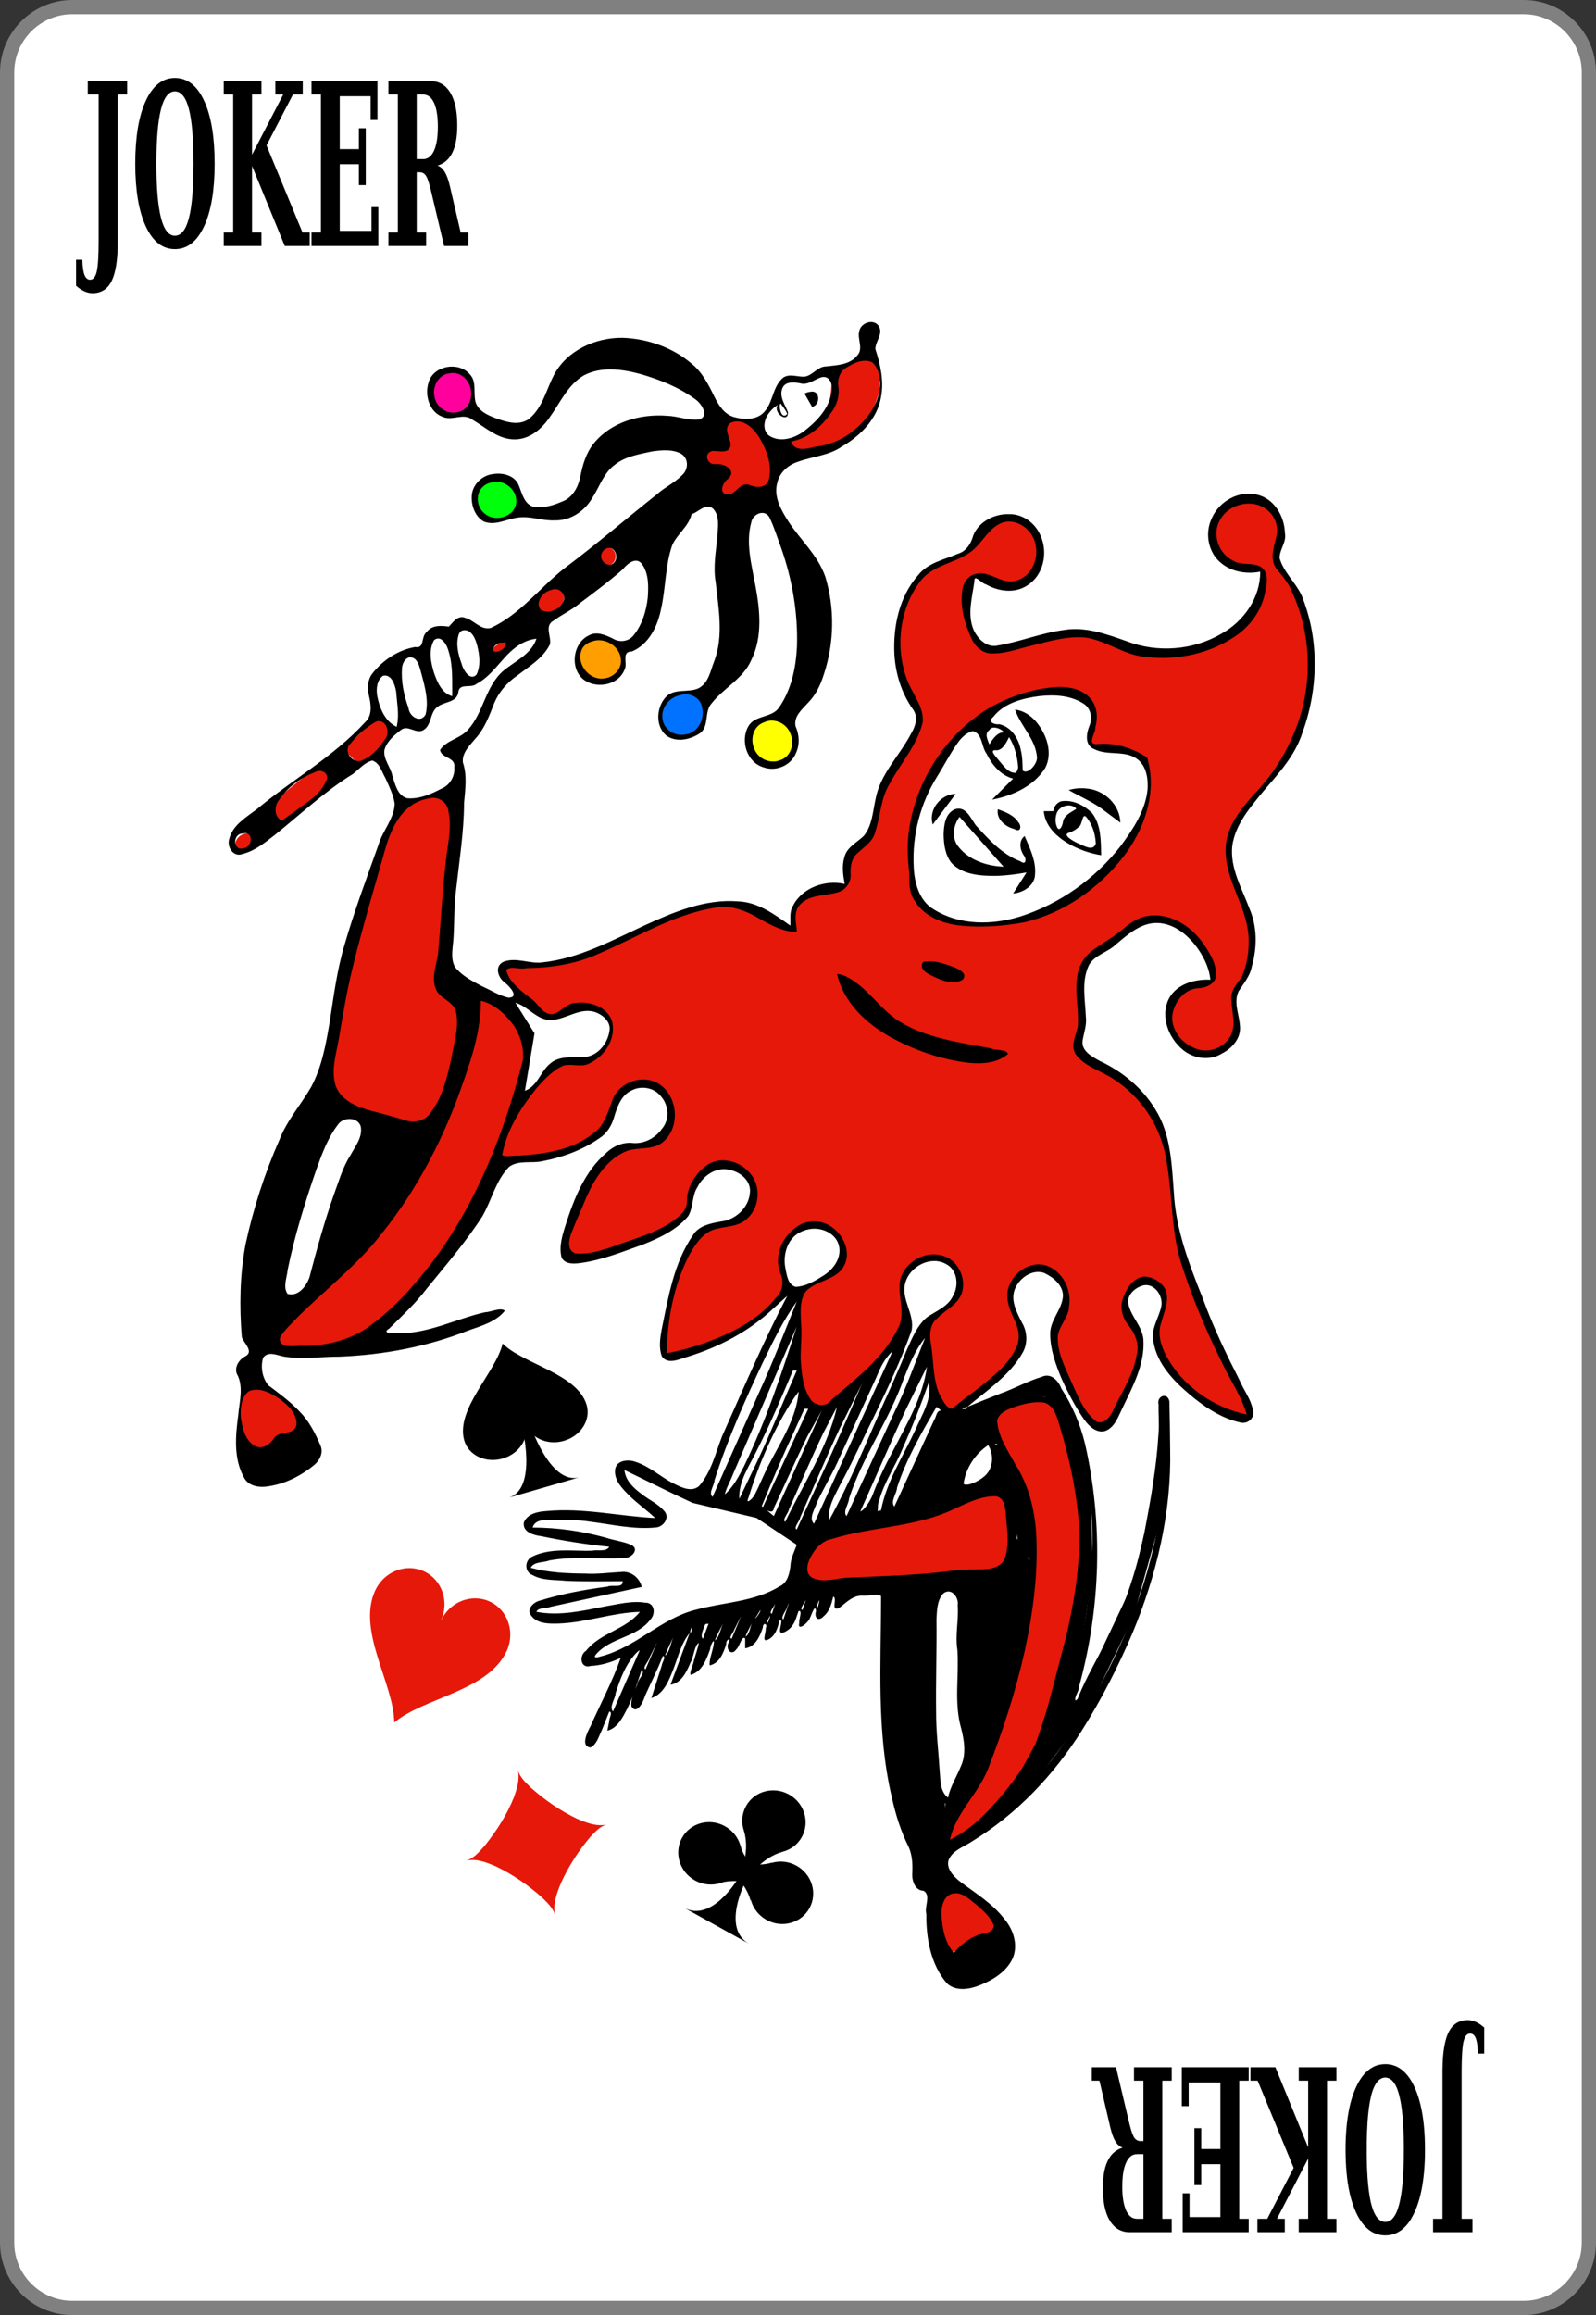 <?xml version="1.0" encoding="UTF-8" standalone="no"?>
<svg
   xmlns:dc="http://purl.org/dc/elements/1.1/"
   xmlns:cc="http://creativecommons.org/ns#"
   xmlns:rdf="http://www.w3.org/1999/02/22-rdf-syntax-ns#"
   xmlns:svg="http://www.w3.org/2000/svg"
   xmlns="http://www.w3.org/2000/svg"
   version="1.1"
   id="svg3109"
   xml:space="preserve"
   viewBox="-2.7755576e-17 0 168.086 243.667"
   height="243.667"
   width="168.086"><rect x="-2.7755576e-17" y="0" width="168.086" height="243.667" fill="#333333" stroke="none"/><path
     style="fill:#ffffff;fill-rule:nonzero;stroke:#808080;stroke-width:1.5;stroke-miterlimit:4"
     d="m 167.336,236.046 c 0,3.777 -3.086,6.871 -6.869,6.871 H 7.611 C 3.837,242.917 0.75,239.824 0.75,236.046 V 7.619 C 0.75,3.842 3.837,0.75 7.611,0.75 H 160.467 c 3.783,0 6.869,3.092 6.869,6.869 z"
     id="path3112" /><g
     transform="matrix(1.242,0,0,1.242,186.444,-12.372)"
     id="g3152"><g
       transform="matrix(0.775,0,0,0.775,-151.668,10.822)"
       id="g3114-1"
       style="fill:#000000;fill-rule:nonzero;stroke:none"><path
         style="fill:#000000"
         id="path3116-7"
         d="m 10.325,30.133 v -2.844 h 0.688 c 0.017,0.753 0.093,1.307 0.229,1.658 0.138,0.354 0.344,0.529 0.619,0.529 0.347,0 0.589,-0.299 0.727,-0.897 0.137,-0.599 0.206,-1.722 0.206,-3.368 V 9.227 h -1.188 v -1.469 h 4.312 v 1.469 h -1.031 V 25.308 c 0,1.956 -0.22,3.384 -0.657,4.286 -0.439,0.9 -1.141,1.352 -2.107,1.352 -0.297,0 -0.595,-0.068 -0.893,-0.203 -0.298,-0.136 -0.6,-0.339 -0.905,-0.609 z" /><path
         style="fill:#000000"
         id="path3118-4"
         d="m 21.139,26.133 c -1.354,0 -2.415,-0.83 -3.184,-2.489 -0.77,-1.659 -1.154,-3.947 -1.154,-6.864 0,-2.916 0.385,-5.205 1.154,-6.869 0.769,-1.664 1.83,-2.496 3.184,-2.496 1.361,0 2.427,0.83 3.196,2.49 0.769,1.659 1.153,3.951 1.153,6.875 0,2.917 -0.387,5.205 -1.16,6.864 -0.773,1.659 -1.836,2.489 -3.189,2.489 z m 0,-1.469 c 0.691,0 1.203,-0.648 1.537,-1.943 0.333,-1.297 0.5,-3.277 0.5,-5.941 0,-2.672 -0.167,-4.656 -0.5,-5.952 -0.334,-1.296 -0.846,-1.944 -1.537,-1.944 -0.684,0 -1.191,0.654 -1.525,1.963 -0.333,1.308 -0.5,3.285 -0.5,5.934 0,2.641 0.167,4.615 0.5,5.923 0.334,1.308 0.842,1.962 1.525,1.962 z" /><path
         style="fill:#000000"
         id="path3120-0"
         d="m 26.484,25.789 v -1.469 h 1.031 V 9.227 h -1.031 v -1.469 h 4.125 v 1.469 h -1.031 v 6.576 l 3.412,-6.576 h -0.858 v -1.469 h 2.997 v 1.469 h -1.075 l -2.889,5.563 3.939,9.531 h 0.786 v 1.469 h -2.728 l -3.585,-8.756 v 7.287 h 1.031 v 1.469 z" /><path
         style="fill:#000000"
         id="path3122-9"
         d="m 36.084,25.789 v -1.469 h 1.031 V 9.227 h -1.031 v -1.469 h 7.219 v 4.25 h -0.75 V 9.414 h -3.375 v 5.781 h 2.094 v -2.281 h 0.75 v 6.219 h -0.75 v -2.281 h -2.094 v 7.281 h 3.469 v -2.594 h 0.75 v 4.25 z" /><path
         style="fill:#000000"
         id="path3124-4"
         d="m 49.871,16.996 c 0.312,0.104 0.578,0.34 0.799,0.709 0.22,0.369 0.41,0.902 0.57,1.601 l 1.167,5.015 h 0.834 v 1.469 H 50.592 L 49.299,20.342 C 49.046,19.217 48.832,18.5 48.657,18.191 48.482,17.881 48.24,17.727 47.932,17.727 h -0.336 v 6.594 h 1.031 v 1.469 h -4.125 v -1.469 h 1.031 V 9.227 h -1.031 v -1.469 h 4.598 c 0.938,0 1.66,0.422 2.17,1.264 0.509,0.842 0.764,2.037 0.764,3.585 0,1.258 -0.181,2.251 -0.541,2.98 -0.36,0.729 -0.9,1.199 -1.621,1.409 z m -2.275,-0.707 h 0.707 c 0.511,0 0.905,-0.307 1.186,-0.919 0.279,-0.612 0.42,-1.487 0.42,-2.624 0,-1.137 -0.141,-2.008 -0.42,-2.612 C 49.208,9.529 48.813,9.227 48.303,9.227 h -0.707 z" /></g><g
       transform="matrix(0.728,0.332,0.332,-0.728,-114.029,150.167)"
       id="use8900"
       style=""><path
         style="fill:#e6180a"
         d="m -7.67,3.93 c 0.01,-4.71 5.91,-8.14 7.64,-11.87 1.75,3.72 7.66,7.12 7.7,11.83 C 7.68,6.11 5.96,7.92 3.85,7.92 1.73,7.92 0,6.13 0,3.91 0,6.14 -1.71,7.94 -3.82,7.94 -5.94,7.95 -7.66,6.15 -7.67,3.93 Z"
         id="path76880" /></g><g
       transform="matrix(0.774,-0.199,-0.199,-0.774,-104.628,166.107)"
       id="use8902"
       style=""><path
         style="fill:#e6180a"
         d="m 0,0 c -2.56,0 -5.12,0 -7.68,0 0.875,0.039 1.619,0.605 2.322,1.073 C -3.779,2.264 -2.3,3.63 -1.132,5.228 -0.587,6.032 -0.014,6.936 0,7.94 M -7.68,0 c 1.11,-0.035 2.058,-0.741 2.904,-1.393 1.495,-1.255 2.789,-2.748 3.881,-4.364 C -0.494,-6.426 -0.022,-7.135 0,-7.94 0,-5.293 0,-2.647 0,0 m 0,-7.94 c 0.038,1.182 0.758,2.206 1.438,3.12 1.212,1.51 2.648,2.846 4.228,3.963 C 6.28,-0.474 6.932,-0.018 7.68,0 5.12,0 2.56,0 0,0 M 7.68,0 C 6.57,0.035 5.622,0.741 4.776,1.392 3.281,2.648 1.987,4.141 0.895,5.757 0.494,6.426 0.022,7.135 0,7.94 0,5.293 0,2.647 0,0"
         id="path76876" /></g><g
       transform="matrix(0.7,0.388,0.388,-0.7,-86.276,167.599)"
       id="use8904"
       style=""><path
         d="m 3.35,4.66 c 0,-1.81 -1.51,-3.28 -3.38,-3.28 -1.87,0 -3.38,1.47 -3.38,3.28 0,1.81 1.51,3.28 3.38,3.28 1.87,0 3.38,-1.47 3.38,-3.28 z"
         id="path76860" /><path
         d="m 7.71,-1.55 c 0,-1.81 -1.51,-3.28 -3.38,-3.28 -1.87,0 -3.38,1.47 -3.38,3.28 0,1.81 1.51,3.28 3.38,3.28 1.87,0 3.38,-1.47 3.38,-3.28 z"
         id="path76862" /><path
         d="m -0.95,-1.57 c 0,-0.66 -0.2,-1.28 -0.55,-1.8 -0.6,-0.89 -1.65,-1.48 -2.83,-1.48 -1.87,0 -3.38,1.47 -3.38,3.28 0,1.81 1.51,3.28 3.38,3.28 1.87,0 3.38,-1.47 3.38,-3.28 z"
         id="path76864" /><path
         d="m 3.94,-7.94 c -1.67,0 -2.55,1.36 -3.01,2.72 -0.46,1.36 -0.5,2.72 -0.5,2.72 h -0.86 c 0,0 -0.16,-5.43 -3.5,-5.44 z"
         id="path76866" /><path
         d="m -2.32,2.25 c 1.9,-1.9 1.9,-4.75 1.9,-4.75 l 0.85,-0.01 c 0,0 0,2.91 1.85,4.76"
         id="path76868" /><path
         d="m -1.94,-3.85 c 1.9,1.9 4.75,1.9 4.75,1.9 v 0.85 c 0,0 -2.91,0 -4.76,1.85"
         id="path76870" /><path
         d="m 1.87,-3.86 c -1.9,1.9 -4.75,1.9 -4.75,1.9 v 0.85 c 0,0 2.91,0 4.76,1.85"
         id="path76872" /></g><g
       transform="matrix(0.769,-0.222,-0.222,-0.769,-105.737,129.917)"
       id="use8906"
       style=""><path
         d="m 3.92,-7.93 c -1.67,0 -2.55,1.78 -3.01,3.56 -0.46,1.78 -0.5,3.56 -0.5,3.56 l -0.85,0.01 c 0,0 -0.16,-7.13 -3.5,-7.13 z"
         id="path76854" /><path
         d="M 6.75,-0.8 C 6.74,2.67 1.53,5.19 0,7.93 -1.53,5.18 -6.74,2.66 -6.75,-0.8 c 0,-1.64 1.51,-2.97 3.38,-2.97 1.86,0 3.37,1.33 3.37,2.97 0,-1.64 1.51,-2.97 3.38,-2.97 1.87,0 3.37,1.33 3.37,2.97 z"
         id="path76856" /></g><path
       style="fill:#e6180a"
       d="m 341.26,836.91 -3.69,7.13 3.81,24.8 9.93,-1.72 19.68,-13.32 -21.88,-20.82"
       transform="matrix(0.162,0,0,0.162,-125.325,34.716)"
       id="path76884" /><path
       id="path76886"
       d="m -57.705,63.753 c -0.128,0.291 -0.42,0.505 -0.63,0.749 -1.343,1.336 -2.735,2.628 -4.22,3.805 -0.315,0.233 -0.629,0.496 -1.008,0.61 l -4.49,2.495 c -0.904,1.339 -1.816,2.674 -2.715,4.015 l -2.026,4.483 c -0.042,1.664 -0.083,3.328 -0.125,4.992 l 1.893,2.692 4.024,0.828 5.034,-0.883 5.516,-3.51 2.795,-3.622 1.057,-3.537 -0.373,-2.359 -2.505,-1.209 c -0.713,-0.067 -1.426,-0.133 -2.14,-0.2 -0.043,-0.314 -0.122,-0.628 -0.142,-0.941 l 0.378,-2.124 -1.833,-1.461 c -1.115,0.074 -2.231,0.147 -3.346,0.221 1.811,-1.637 3.621,-3.275 5.432,-4.912 l 5.628,1.427 2.656,-0.481 7.563,9.281 -4.047,5.576 -0.625,2.409 c 0.286,1.143 0.562,2.29 0.855,3.431 l 1.249,3.441 -0.619,3.758 c -0.318,0.449 -0.635,0.897 -0.953,1.346 0.037,0.991 0.075,1.982 0.112,2.972 l -0.589,1.515 c -0.682,0.29 -1.365,0.58 -2.047,0.87 l -1.907,-0.813 -1.177,-2.047 0.589,-2.385 c 0.532,-0.299 1.065,-0.598 1.597,-0.898 l 1.43,-0.028 c 0.084,-0.14 0.169,-0.28 0.253,-0.42 l -1.122,-2.89 -2.552,-1.878 c -0.692,-0.037 -1.384,-0.075 -2.076,-0.112 l -5.047,3.42 c -0.186,0.989 -0.382,1.977 -0.562,2.967 -0.018,1.638 -0.037,3.277 -0.055,4.915 1.627,1.075 3.253,2.15 4.88,3.226 0.738,1.187 1.476,2.374 2.214,3.562 0.235,1.418 0.487,2.833 0.712,4.252 l 0.551,5.06 c 1.546,3.838 3.086,7.68 4.637,11.516 0.539,0.966 1.078,1.933 1.617,2.899 -0.206,0.168 -0.411,0.337 -0.617,0.505 -1.262,-0.589 -2.524,-1.179 -3.786,-1.768 -1.141,-1.178 -2.281,-2.356 -3.422,-3.534 -0.065,-0.897 -0.131,-1.794 -0.196,-2.692 0.215,-0.701 0.431,-1.403 0.646,-2.104 -0.299,-0.523 -0.598,-1.047 -0.898,-1.57 -0.505,0.009 -1.01,0.018 -1.515,0.028 -0.318,0.505 -0.635,1.01 -0.953,1.515 0.053,0.416 0.084,0.84 0.15,1.251 0.408,0.667 0.815,1.335 1.223,2.002 l -0.56,3.114 -2.244,4.151 c -0.393,0.009 -0.786,0.018 -1.179,0.028 l -2.328,-3.31 -1.291,-4.403 c 0.402,-0.953 0.804,-1.907 1.206,-2.86 l -0.028,-1.151 c -0.682,-0.551 -1.365,-1.103 -2.047,-1.654 l -1.571,0.505 c -0.383,0.589 -0.766,1.178 -1.149,1.766 l 1.179,3.843 c -0.421,0.758 -0.842,1.515 -1.263,2.273 -1.58,1.337 -3.16,2.673 -4.74,4.01 l -0.869,-0.505 c -0.363,-0.961 -0.742,-1.918 -1.096,-2.881 l -0.28,-4.243 c 0.86,-0.673 1.721,-1.346 2.581,-2.019 0.065,-0.748 0.131,-1.496 0.196,-2.244 -0.486,-0.42 -0.973,-0.841 -1.459,-1.261 -0.532,0.084 -1.065,0.168 -1.597,0.252 -0.533,0.383 -1.066,0.766 -1.599,1.149 -0.034,0.756 -0.094,1.511 -0.11,2.267 0.009,0.787 0.017,1.574 0.026,2.361 -1.056,1.356 -2.113,2.711 -3.169,4.067 -1.169,0.888 -2.338,1.776 -3.507,2.664 -0.486,-0.131 -0.972,-0.262 -1.458,-0.393 -0.204,-0.624 -0.424,-1.245 -0.617,-1.871 l -0.112,-7.72 c 1.028,-0.542 2.056,-1.084 3.084,-1.627 0.299,-0.589 0.598,-1.177 0.898,-1.766 -0.327,-0.524 -0.655,-1.048 -0.982,-1.571 l -2.02,-0.617 -1.766,1.122 -0.786,1.851 0.589,2.524 c -0.448,0.488 -0.88,0.992 -1.337,1.469 -0.627,0.521 -1.246,1.054 -1.877,1.569 -1.649,0.782 -3.297,1.565 -4.946,2.347 -0.729,0.112 -1.459,0.224 -2.188,0.336 0.013,-1.072 0.011,-2.146 0.034,-3.216 l 1.733,-5.505 c 0.486,-0.701 0.973,-1.403 1.459,-2.104 1.103,-0.327 2.206,-0.655 3.308,-0.982 0.356,-0.682 0.711,-1.365 1.067,-2.047 -0.196,-0.533 -0.393,-1.066 -0.589,-1.599 -0.711,-0.318 -1.421,-0.635 -2.132,-0.953 -0.645,0.365 -1.29,0.729 -1.935,1.094 -0.224,0.437 -0.463,0.869 -0.678,1.309 -0.12,0.629 -0.24,1.258 -0.36,1.887 -0.886,0.608 -1.765,1.231 -2.656,1.829 -2.284,0.699 -4.568,1.399 -6.852,2.098 -0.327,-0.308 -0.654,-0.617 -0.981,-0.925 0.682,-1.973 1.365,-3.946 2.047,-5.919 0.897,-0.888 1.794,-1.776 2.692,-2.664 1.056,-0.149 2.113,-0.299 3.169,-0.448 0.43,-0.739 0.86,-1.477 1.291,-2.216 -0.206,-0.701 -0.411,-1.403 -0.617,-2.104 -0.636,-0.28 -1.272,-0.561 -1.907,-0.841 -0.598,0.289 -1.196,0.579 -1.794,0.869 -0.477,1.047 -0.953,2.094 -1.43,3.141 -0.889,0.58 -1.777,1.16 -2.666,1.74 l -6.422,1.177 c 0.248,-0.94 0.483,-1.885 0.739,-2.822 0.511,-0.948 1.022,-1.896 1.533,-2.844 0.385,-0.346 0.792,-0.668 1.162,-1.029 0.576,-0.639 1.152,-1.278 1.727,-1.916 0.982,-0.084 1.963,-0.168 2.945,-0.252 0.392,-0.419 0.804,-0.826 1.184,-1.253 0.125,-0.365 0.275,-0.728 0.383,-1.095 -0.046,-0.367 -0.091,-0.734 -0.137,-1.102 l -1.599,-1.037 c -0.886,0.26 -1.77,0.533 -2.657,0.785 -0.451,0.028 -0.902,0.055 -1.353,0.083 -0.872,-0.848 -1.754,-1.688 -2.619,-2.542 -0.324,-0.536 -0.648,-1.073 -0.972,-1.609 0.213,-0.099 0.421,-0.225 0.637,-0.308 1.131,0.024 2.264,0.064 3.394,0.079 1.298,-0.348 2.6,-0.687 3.897,-1.041 l 7.639,-3.526 3.338,-0.644 3.393,0.701 2.58,1.542 -0.055,-1.654 c 0.355,-0.458 0.71,-0.917 1.065,-1.375 l 3.365,-0.644 c 0.077,-0.212 0.203,-0.413 0.179,-0.646 0.034,-0.748 0.068,-1.496 0.102,-2.244 l 1.823,-1.57 1.375,-4.852 2.748,-4.263 c 0.003,-0.436 0.031,-0.877 0.019,-1.309 l -1.758,-3.712 c 0.018,-1.318 0.037,-2.636 0.055,-3.955 0.268,-0.743 0.522,-1.493 0.798,-2.231 0.51,-0.705 1.02,-1.41 1.53,-2.115 l 3.619,-1.571 1.458,-2.187 1.515,-0.701 c 0.617,0.168 1.234,0.337 1.851,0.505 l 1.179,1.878 -0.589,2.693 -2.244,0.953 -2.58,-1.037 c -0.168,0.065 -0.337,0.131 -0.505,0.196 l -0.365,2.86 0.729,2.468 1.599,0.955 5.89,-1.487"
       style="fill:#e6180a;stroke-width:0.162" /><path
       id="rect76888"
       d="m 416.01,181.81 h 5.87 v 44.92 h -5.87 z"
       style="fill:#e6180a"
       transform="matrix(0.055,0.065,-0.122,0.109,-58.356,16.917)" /><path
       id="path76890"
       d="m -109.576,94.426 c 0.826,0.186 1.653,0.372 2.479,0.558 0.582,0.989 1.163,1.978 1.745,2.968 -0.64,3.084 -1.28,6.169 -1.92,9.253 -1.664,3.096 -3.328,6.193 -4.992,9.289 -2.549,2.619 -5.099,5.238 -7.648,7.857 -2.246,0 -4.492,0 -6.739,0 -0.361,-0.489 -0.722,-0.978 -1.083,-1.468 2.863,-2.584 5.726,-5.168 8.589,-7.752 2.293,-3.748 4.587,-7.496 6.88,-11.244"
       style="fill:#e6180a;stroke-width:0.162" /><path
       id="path76892"
       d="m -65.66,129.978 c 0.359,-0.269 0.719,-0.539 1.078,-0.808 1.032,-0.254 2.065,-0.509 3.097,-0.763 0.33,0.299 0.659,0.598 0.989,0.898 0.554,2.098 1.109,4.196 1.662,6.294 0.194,1.134 0.389,2.269 0.583,3.403 -0.15,2.125 -0.3,4.25 -0.45,6.375 -0.853,3.457 -1.706,6.915 -2.558,10.372 -0.629,1.526 -1.258,3.052 -1.886,4.578 -1.017,1.317 -2.035,2.634 -3.052,3.951 -1.242,0.853 -2.485,1.706 -3.727,2.558 0.09,-0.598 0.18,-1.197 0.269,-1.795 0.558,-0.907 1.12,-1.812 1.668,-2.726 0.491,-0.812 0.983,-1.624 1.474,-2.437 0.614,-1.813 1.23,-3.626 1.843,-5.44 0.553,-2.44 1.108,-4.879 1.66,-7.318 0.195,-1.733 0.389,-3.467 0.584,-5.2 -0.269,-1.945 -0.539,-3.891 -0.808,-5.836 -0.778,-1.392 -1.556,-2.784 -2.334,-4.175"
       style="fill:#e6180a;stroke-width:0.162" /><path
       id="path76894"
       d="m -82.795,139.991 c 0.238,-0.234 0.476,-0.469 0.714,-0.703 0.741,-0.076 1.484,-0.144 2.224,-0.225 0.576,-0.208 1.153,-0.416 1.729,-0.624 0.091,-0.104 0.183,-0.208 0.274,-0.312 0.306,0.077 0.611,0.155 0.917,0.232 0.141,-0.198 0.281,-0.395 0.422,-0.593 0.214,0.097 0.427,0.195 0.641,0.292 0.544,-0.11 1.076,-0.273 1.612,-0.416 0.897,-1.743 1.799,-3.483 2.693,-5.227 0.412,-1.007 0.824,-2.013 1.236,-3.02 0.308,0.148 0.616,0.297 0.924,0.445 2.293,-0.692 4.581,-1.402 6.872,-2.102 0.53,-0.162 1.059,-0.325 1.589,-0.487 0.16,0.336 0.32,0.671 0.481,1.007 -0.477,0.034 -0.955,0.062 -1.432,0.1 -0.87,0.231 -1.739,0.461 -2.609,0.692 -0.516,0.343 -1.031,0.686 -1.547,1.029 0.103,0.56 0.206,1.119 0.308,1.679 -0.329,0.151 -0.658,0.302 -0.987,0.453 -0.672,0.968 -1.343,1.936 -2.015,2.904 0.083,0.312 0.166,0.623 0.248,0.935 0.613,-0.14 1.226,-0.28 1.839,-0.42 0.331,-0.67 0.661,-1.341 0.992,-2.011 -0.11,-0.368 -0.22,-0.736 -0.33,-1.104 0.181,-0.045 0.361,-0.09 0.542,-0.135 0.67,1.225 1.341,2.449 2.011,3.674 -0.153,1.418 -0.306,2.836 -0.459,4.253 0.429,0.747 0.857,1.494 1.286,2.24 -0.251,1.869 -0.496,3.739 -0.75,5.608 -0.273,1.213 -0.538,2.428 -0.816,3.64 -0.313,1.224 -0.62,2.45 -0.936,3.673 -0.528,1.503 -1.055,3.005 -1.583,4.508 -0.851,1.429 -1.701,2.858 -2.552,4.287 -0.101,-0.636 -0.202,-1.272 -0.304,-1.907 0.512,-1.298 1.024,-2.596 1.536,-3.895 -0.245,-2.324 -0.493,-4.649 -0.735,-6.973 0.045,-2.158 0.091,-4.317 0.136,-6.475 -0.504,-0.163 -1.009,-0.327 -1.513,-0.49 -0.294,0.502 -0.589,1.003 -0.883,1.505 0.063,4.825 0.126,9.651 0.188,14.476 0.272,0.722 0.552,1.443 0.82,2.166 0.1,0.694 0.199,1.387 0.299,2.081 -0.196,0.853 -0.393,1.707 -0.589,2.56 0.343,0.879 0.685,1.759 1.028,2.638 -0.24,0.293 -0.489,0.581 -0.724,0.876 -0.23,0.559 -0.459,1.117 -0.689,1.676 0.381,1.03 0.763,2.061 1.144,3.091 0.212,-0.012 0.429,-0.009 0.639,-0.031 1.312,-0.796 2.624,-1.591 3.936,-2.387 0.256,0.683 0.512,1.366 0.768,2.049 -0.632,0.781 -1.263,1.563 -1.895,2.344 -1.035,0.219 -2.069,0.438 -3.104,0.657 -0.634,-0.933 -1.268,-1.866 -1.903,-2.799 -0.107,-1.311 -0.22,-2.621 -0.323,-3.932 0.004,-0.459 0.009,-0.918 0.013,-1.377 -0.361,-0.226 -0.722,-0.451 -1.083,-0.677 -0.038,-0.96 -0.077,-1.92 -0.115,-2.88 -0.707,-1.936 -1.413,-3.872 -2.12,-5.809 -0.194,-2.028 -0.393,-4.055 -0.583,-6.083 -0.026,-1.992 -0.057,-3.983 -0.08,-5.974 0.024,-1.236 0.049,-2.473 0.073,-3.709 -1.473,0.077 -2.946,0.155 -4.419,0.232 -0.128,0.233 -0.255,0.465 -0.383,0.698 -0.373,-0.22 -0.746,-0.439 -1.119,-0.659 -0.666,0.192 -1.332,0.384 -1.998,0.576 -0.511,-0.015 -1.022,-0.03 -1.532,-0.045 -0.582,0.328 -1.16,0.664 -1.744,0.987 -1.042,0.243 -2.083,0.493 -3.126,0.733 -0.961,0.128 -1.921,0.255 -2.882,0.383 0.385,-0.436 0.769,-0.871 1.154,-1.307 2.035,-0.401 4.07,-0.802 6.106,-1.203 0.701,-0.427 1.403,-0.854 2.104,-1.281 0.223,-1.063 0.447,-2.127 0.67,-3.19"
       style="fill:#000000;stroke-width:0.162" /><path
       id="rect76896"
       d="m 363.29,597.33 h 5.88 v 5.08 h -5.88 z"
       style="fill:#000000"
       transform="matrix(0.128,0,0,0.141,-112.784,47.394)" /><path
       id="rect76898"
       d="m 340,787.48 h 4.86 v 12.65 H 340 Z"
       style="fill:#000000"
       transform="matrix(0.151,0,0,0.159,-121.283,37.417)" /><path
       id="rect76900"
       d="m 378.38,628.45 h 6.67 v 33.56 h -6.67 z"
       style="fill:#000000"
       transform="matrix(0.168,-0.02,0.019,0.173,-139.798,35.073)" /><path
       style="fill:#000000"
       d="m 402.5,576.72 c 0,1.22 9.55,21.3 9.55,21.3 l 6.12,30.85 0.74,41.62 -9.55,59.74 -2.45,5.87 2.2,1.23 2.45,-1.72 28.16,-59.49 11.26,-48.23 2.45,-25.95 4.4,1.71 -3.18,37.7 -14.44,51.66 -24.24,50.19 -26.69,35.5 -12.24,9.55 -0.98,-5.14 15.42,-28.16 18.12,-69.04 3.43,-40.64 -7.84,-45.29 -7.59,-23.26"
       transform="matrix(0.162,0,0,0.162,-125.325,34.716)"
       id="path76902" /><g
       transform="matrix(0.162,0,0,0.162,-125.325,34.716)"
       id="g76940"
       style="" /><path
       style="fill:#e6180a"
       d="m 222.72,65.72 19.32,1.69 10.63,24.13 -8.14,17.57 -26.72,-3.28 -4.3,-24.91"
       id="path76904"
       transform="matrix(0.162,0,0,0.162,-125.325,34.716)" /><path
       style="fill:#e6180a"
       d="m 282.89,41.48 15.88,-7.74 6.33,2.2 2.26,8.2 0.05,7.68 -4.52,12.94 -15.65,14.07 -27.46,6.27 -1.97,-7.57 9.77,-3.05 13.39,-13.11"
       id="path76906"
       transform="matrix(0.162,0,0,0.162,-125.325,34.716)" /><path
       style="fill:#ff009c"
       d="m 94.46,52.66 c 0,5.589 -4.191,10.12 -9.36,10.12 -5.169,0 -9.36,-4.531 -9.36,-10.12 0,-5.589 4.191,-10.12 9.36,-10.12 5.169,0 9.36,4.531 9.36,10.12 z"
       transform="matrix(0.18,0,0,0.177,-127.118,33.894)"
       id="path76908" /><path
       style="fill:#00ff0a"
       d="m 116.03,107.81 c 0,4.474 -4.114,8.1 -9.19,8.1 -5.075,0 -9.19,-3.626 -9.19,-8.1 0,-4.474 4.114,-8.1 9.19,-8.1 5.075,0 9.19,3.626 9.19,8.1 z"
       transform="matrix(0.191,0,0,0.205,-128.322,30.168)"
       id="path76910" /><path
       style="fill:#ff9e00"
       d="m 171.01,191.5 c 0,4.976 -4.473,9.01 -9.99,9.01 -5.517,0 -9.99,-4.034 -9.99,-9.01 0,-4.976 4.473,-9.01 9.99,-9.01 5.517,0 9.99,4.034 9.99,9.01 z"
       transform="matrix(0.191,0,0,0.192,-129.953,29.027)"
       id="path76912" /><path
       style="fill:#0072ff"
       d="m 214.38,221.21 c 0,5.457 -4.553,9.88 -10.17,9.88 -5.617,0 -10.17,-4.423 -10.17,-9.88 0,-5.457 4.553,-9.88 10.17,-9.88 5.617,0 10.17,4.423 10.17,9.88 z"
       transform="matrix(0.183,0,0,0.193,-129.61,27.794)"
       id="path76914" /><path
       style="fill:#ffff00"
       d="m 263.11,233.75 c 0,6.605 -5.771,11.96 -12.89,11.96 -7.119,0 -12.89,-5.355 -12.89,-11.96 0,-6.605 5.771,-11.96 12.89,-11.96 7.119,0 12.89,5.355 12.89,11.96 z"
       transform="matrix(0.147,0,0,0.176,-121.428,31.735)"
       id="path76916" /><path
       style="fill:#e6180a"
       d="m 142.52,160.94 c 0,3.065 -3.21,5.55 -7.17,5.55 -3.96,0 -7.17,-2.485 -7.17,-5.55 0,-3.065 3.21,-5.55 7.17,-5.55 3.96,0 7.17,2.485 7.17,5.55 z"
       transform="matrix(0.148,-0.089,0.089,0.146,-137.794,49.342)"
       id="path76918" /><path
       style="fill:#e6180a"
       d="m 168.5,137.99 c 0,2.43 -1.603,4.4 -3.58,4.4 -1.977,0 -3.58,-1.97 -3.58,-4.4 0,-2.43 1.603,-4.4 3.58,-4.4 1.977,0 3.58,1.97 3.58,4.4 z"
       transform="matrix(0.183,0,0,0.172,-128.748,33.374)"
       id="path76920" /><path
       style="fill:#e6180a"
       d="m 112.42,185.54 c 0.077,0.63 -0.741,1.225 -2.13,1.549 -1.389,0.324 -3.122,0.324 -4.51,0 -1.389,-0.324 -2.207,-0.919 -2.13,-1.549 -0.077,-0.63 0.741,-1.225 2.13,-1.549 1.389,-0.324 3.122,-0.324 4.51,0 1.389,0.324 2.207,0.919 2.13,1.549 z"
       transform="matrix(0.152,-0.108,0.106,0.156,-143.931,47.659)"
       id="path76922" /><path
       id="rect76924"
       d="M 25.88,226.54 H 49.17 v 11.32 H 25.88 Z"
       style="fill:#e6180a"
       transform="matrix(0.133,-0.123,0.128,0.128,-153.448,47.619)" /><path
       id="rect76926"
       d="M -13.94,254.42 H 17.94 V 265.2 H -13.94 Z"
       style="fill:#e6180a"
       transform="matrix(0.141,-0.114,0.119,0.138,-155.823,41.658)" /><path
       style="fill:#e6180a"
       d="m -21.55,286.16 c 0.077,1.171 -0.738,2.278 -2.12,2.88 -1.382,0.602 -3.108,0.602 -4.49,0 -1.382,-0.602 -2.197,-1.709 -2.12,-2.88 -0.077,-1.171 0.738,-2.278 2.12,-2.88 1.382,-0.602 3.108,-0.602 4.49,0 1.382,0.602 2.197,1.709 2.12,2.88 z"
       transform="matrix(0.147,-0.121,0.119,0.153,-159.649,34.422)"
       id="path76928" /><path
       id="path76930"
       d="m -129.346,127.788 c 0.397,-0.142 0.793,-0.285 1.19,-0.427 0.573,0.305 1.146,0.61 1.719,0.916 0.518,0.483 1.036,0.966 1.554,1.45 0.005,0.512 0.011,1.025 0.016,1.537 -1.107,0.576 -2.213,1.152 -3.32,1.727 -0.555,-0.368 -1.109,-0.736 -1.664,-1.104 0.055,-1.101 0.11,-2.202 0.166,-3.304"
       style="fill:#e6180a;stroke-width:0.162" /><path
       id="path76932"
       d="m -116.094,78.221 c 1.268,-0.401 2.536,-0.802 3.804,-1.203 0.293,0.433 0.586,0.867 0.878,1.3 -0.369,4.865 -0.737,9.73 -1.106,14.594 0.747,0.867 1.495,1.734 2.242,2.601 -0.801,3.077 -1.603,6.154 -2.404,9.231 -0.91,0.412 -1.82,0.824 -2.731,1.235 -2.243,-0.845 -4.486,-1.689 -6.729,-2.534 -0.108,-0.91 -0.216,-1.82 -0.325,-2.731 0.856,-4.182 1.712,-8.365 2.568,-12.547 1.04,-2.947 2.08,-5.894 3.12,-8.841"
       style="fill:#e6180a;stroke-width:0.162" /><path
       id="path76934"
       d="m -80.298,140.288 c 3.503,-0.802 7.007,-1.605 10.51,-2.408 0.909,-0.389 1.817,-0.778 2.726,-1.167 0.661,-0.063 1.321,-0.126 1.982,-0.188 0.173,0.318 0.345,0.636 0.518,0.955 0.016,1.573 0.031,3.146 0.047,4.719 -0.279,0.264 -0.558,0.527 -0.838,0.791 -4.946,0.389 -9.893,0.778 -14.839,1.167 -0.507,-0.09 -1.014,-0.181 -1.521,-0.271 -0.035,-0.673 -0.07,-1.345 -0.106,-2.018"
       style="fill:#e6180a;stroke-width:0.162" /><path
       id="path76936"
       d="m -44.663,52.227 c 0.305,0.019 0.606,0.075 0.907,0.128 0.286,0.056 0.575,0.108 0.848,0.212 0.124,0.046 0.198,0.164 0.287,0.255 0.376,0.429 0.736,0.871 1.097,1.313 -0.112,0.86 -0.224,1.72 -0.336,2.58 0.056,0.365 0.113,0.729 0.169,1.094 0.692,1.206 1.383,2.411 2.075,3.617 0.262,1.421 0.524,2.842 0.786,4.263 -0.262,1.814 -0.524,3.628 -0.786,5.442 -0.486,1.103 -0.972,2.207 -1.458,3.31 -2.599,-3.188 -5.198,-6.377 -7.797,-9.565 0.907,-0.29 1.814,-0.579 2.721,-0.869 0.86,-0.879 1.72,-1.758 2.58,-2.636 0.196,-0.963 0.393,-1.926 0.589,-2.89 -0.084,-0.103 -0.168,-0.206 -0.252,-0.308 -0.898,-0.112 -1.795,-0.224 -2.693,-0.336 -0.523,-0.776 -1.047,-1.552 -1.57,-2.328 0.364,-0.823 0.728,-1.645 1.093,-2.468"
       style="fill:#e6180a;stroke-width:0.162" /><path
       id="path76938"
       d="m -102.251,58.115 c -2.104,1.66 -3.768,3.922 -6.251,5.065 -0.834,0.206 -1.402,-0.643 -2.136,-0.848 -0.68,-0.284 -1.048,0.374 -1.421,0.734 -0.657,-0.092 -1.413,-0.148 -1.873,0.452 -0.524,0.414 -0.139,1.432 -0.984,1.275 -1.442,0.247 -2.741,1.118 -3.634,2.259 -0.451,0.592 -0.412,1.36 -0.242,2.043 0.151,0.693 0.221,1.542 -0.361,2.066 -2.665,2.923 -6.173,4.854 -9.184,7.373 -0.904,0.69 -2.042,1.334 -2.342,2.516 -0.221,0.708 0.368,1.59 1.152,1.275 1.042,-0.262 1.892,-0.975 2.727,-1.617 2.179,-1.753 4.229,-3.689 6.618,-5.163 0.523,-0.404 0.969,-0.965 1.636,-1.135 0.645,0.218 0.801,0.972 1.116,1.498 0.31,0.702 0.676,1.409 0.784,2.174 -0.06,1.288 -1.026,2.267 -1.375,3.469 -1.003,2.815 -2.052,5.618 -2.883,8.49 -0.637,2.124 -0.914,4.328 -1.253,6.512 -0.32,1.888 -0.663,3.826 -1.578,5.53 -0.866,1.505 -2.054,2.826 -2.683,4.465 -1.265,2.854 -2.222,5.844 -2.885,8.893 -0.479,2.579 -0.52,5.223 -0.31,7.833 0.172,0.521 1.1,1.254 0.245,1.652 -0.557,0.311 -0.964,1.041 -0.575,1.633 0.464,1.053 0.123,2.22 0.029,3.312 -0.234,1.749 -0.41,3.649 0.463,5.262 0.38,0.784 1.317,0.921 2.091,0.785 1.422,-0.209 2.757,-0.883 3.865,-1.786 0.489,-0.397 0.83,-1.071 0.546,-1.691 -0.44,-1.036 -0.97,-2.06 -1.77,-2.87 -0.789,-0.836 -1.719,-1.52 -2.637,-2.206 -0.53,-0.629 -0.678,-1.572 -0.45,-2.346 0.431,-0.595 1.185,-0.201 1.754,-0.098 1.577,0.262 3.174,0.004 4.76,0.008 3.712,-0.153 7.417,-0.844 10.878,-2.215 1.103,-0.391 2.341,-0.725 3.105,-1.674 -0.345,-0.317 -1.18,0.117 -1.681,0.125 -2.506,0.568 -4.886,1.868 -7.512,1.775 -0.308,0.008 -1.289,0.027 -0.611,-0.391 1.092,-1.077 2.224,-2.124 3.154,-3.35 1.632,-2.007 3.333,-3.973 4.736,-6.152 0.801,-1.382 1.138,-3.045 2.284,-4.214 0.833,-0.584 1.901,-0.256 2.834,-0.471 1.696,-0.327 3.367,-0.936 4.792,-1.926 0.642,-0.404 1.06,-1.065 1.263,-1.786 0.269,-0.885 0.605,-1.906 1.531,-2.3 0.821,-0.41 1.896,-0.204 2.459,0.538 0.661,0.749 0.739,1.965 0.07,2.736 -0.576,0.818 -1.582,1.324 -2.588,1.189 -0.801,-0.044 -1.559,0.299 -2.13,0.846 -1.834,1.576 -2.746,3.91 -3.462,6.155 -0.276,0.868 -0.566,1.811 -0.324,2.72 0.314,0.615 1.117,0.527 1.692,0.446 1.785,-0.252 3.466,-0.942 5.157,-1.535 1.419,-0.562 2.881,-1.233 3.884,-2.423 0.456,-0.766 0.3,-1.741 0.801,-2.492 0.501,-0.993 1.659,-1.745 2.788,-1.41 0.887,0.188 1.779,0.959 1.642,1.942 -0.106,1.266 -1.23,2.283 -2.469,2.416 -0.869,0.158 -1.879,0.346 -2.369,1.173 -1.619,2.354 -2.077,5.238 -2.644,7.977 -0.134,0.742 -0.253,1.541 0.012,2.268 0.516,0.77 1.528,0.22 2.216,0.034 2.663,-0.825 5.2,-2.149 7.234,-4.076 0.4,-0.357 0.794,-0.72 1.193,-1.078 -2.034,3.876 -3.743,7.909 -5.531,11.901 -0.564,1.443 -0.911,3.035 -1.96,4.227 -0.623,0.529 -1.473,0.117 -2.095,-0.194 -1.124,-0.551 -2.058,-1.468 -3.259,-1.857 -0.623,-0.24 -1.641,-0.169 -1.757,0.646 -0.103,0.95 0.672,1.67 1.281,2.284 0.679,0.641 1.441,1.185 2.12,1.825 -3.063,-0.153 -6.102,-0.883 -9.181,-0.595 -0.732,0.042 -1.656,0.209 -1.959,0.976 -0.122,0.82 0.857,1.081 1.489,1.158 1.901,0.395 3.822,0.699 5.755,0.896 -0.278,0.467 -0.985,0.213 -1.451,0.335 -1.691,0.044 -3.485,-0.267 -5.07,0.489 -0.672,0.315 -0.695,1.311 0.026,1.579 0.857,0.475 1.876,0.382 2.819,0.481 1.602,0.078 3.207,0.036 4.811,0.036 0.046,0.632 -0.895,0.261 -1.282,0.456 -1.937,0.256 -3.872,0.61 -5.74,1.186 -0.532,0.133 -1.183,0.725 -0.728,1.277 0.53,0.711 1.524,0.685 2.32,0.666 2.331,-0.077 4.559,-0.929 6.891,-0.988 -1.205,1.51 -3.368,1.769 -4.561,3.293 -0.632,0.387 -0.484,1.558 0.393,1.285 0.885,-0.04 1.747,-0.306 2.545,-0.682 -0.7,1.989 -1.698,3.853 -2.556,5.775 -0.26,0.485 -0.89,1.718 -0.013,1.821 0.556,-0.275 0.702,-0.956 0.966,-1.471 0.221,-0.522 0.413,-1.055 0.628,-1.579 0.324,0.052 -0.018,0.565 -0.003,0.827 -0.053,0.266 -0.106,0.531 -0.159,0.797 0.894,-0.233 1.311,-1.155 1.706,-1.902 0.506,-1.058 0.849,-2.182 1.217,-3.293 0.331,0.329 -0.364,0.858 -0.387,1.281 -0.257,0.584 -0.56,1.196 -0.496,1.853 0.466,0.779 1.034,-0.44 1.153,-0.888 0.506,-1.127 1.072,-2.228 1.516,-3.383 0.319,0.056 -0.081,0.551 -0.093,0.803 -0.294,0.923 -0.587,1.845 -0.881,2.768 1.063,-0.356 1.49,-1.501 1.865,-2.454 0.406,-1.042 0.655,-2.183 1.381,-3.065 -0.541,1.461 -1.082,2.922 -1.623,4.383 0.929,-0.139 1.361,-1.095 1.69,-1.864 0.303,-0.5 0.307,-1.428 0.716,-1.689 -0.096,0.504 -0.289,1.01 -0.423,1.516 -0.056,0.369 -0.406,1.015 -0.271,1.205 0.98,-0.277 1.349,-1.344 1.658,-2.206 -0.026,-0.264 0.415,-1.077 0.289,-0.374 -0.076,0.559 -0.423,1.375 -0.331,1.775 0.837,-0.186 1.179,-1.085 1.401,-1.817 -0.062,-0.379 0.469,-0.588 0.194,-0.107 -0.284,0.512 0.227,1.198 0.663,0.557 0.263,-0.198 0.454,-1.192 0.745,-0.919 0,0.28 0,0.559 0,0.839 0.87,-0.124 1.262,-1.034 1.502,-1.773 -0.002,-0.455 0.442,-0.306 0.238,0.068 0.063,0.309 -0.372,1.209 0.151,0.988 0.646,-0.266 0.879,-0.999 1.01,-1.625 0.348,-0.213 0.029,0.636 0.048,0.851 0.007,0.453 0.829,-0.087 0.998,-0.369 0.326,-0.37 0.411,-0.869 0.582,-1.302 0.364,-0.075 0.005,0.729 0.057,1.014 -0.194,0.784 0.816,-0.053 0.91,-0.44 0.133,-0.211 0.405,-1.208 0.515,-0.592 -0.177,0.584 0.167,0.965 0.638,0.47 0.507,-0.407 0.673,-1.071 0.818,-1.674 0.394,0.156 -0.267,1.293 0.495,0.971 0.604,-0.453 1.169,-1.09 1.995,-1.045 0.483,0.041 1.298,-0.212 1.568,0.04 -0.005,5.684 -0.407,11.459 0.91,17.042 0.32,1.461 0.765,2.899 1.44,4.237 0.325,0.742 0.329,1.562 0.291,2.355 -0.002,0.574 0.287,1.317 0.95,1.329 0.676,0.366 0.058,1.345 0.246,1.972 -0.02,2.068 0.367,4.283 1.758,5.893 0.778,0.698 1.946,0.491 2.828,0.124 1.122,-0.454 2.268,-1.175 2.764,-2.327 0.431,-1.106 0.031,-2.353 -0.703,-3.231 -1.034,-1.368 -2.533,-2.248 -3.873,-3.275 -0.511,-0.424 -1.1,-1.053 -0.885,-1.774 0.362,-0.836 1.321,-1.106 2.018,-1.584 3.779,-2.305 6.89,-5.599 9.247,-9.327 1.675,-2.642 3.104,-5.439 4.332,-8.315 2.044,-4.917 3.309,-10.22 3.189,-15.567 -0.006,-1.356 -0.035,-2.72 -0.064,-4.071 -0.164,-0.791 -1.088,-0.442 -0.923,0.258 -0.015,0.854 0.078,1.709 -0.007,2.563 -0.161,2.753 -0.649,5.474 -1.164,8.179 -0.714,3.502 -1.849,6.942 -3.631,10.053 -0.778,1.446 -1.582,2.887 -2.162,4.428 -0.322,-0.339 0.264,-0.888 0.233,-1.328 1.838,-6.674 2.044,-13.809 0.496,-20.561 -0.405,-1.658 -1.08,-3.249 -2.01,-4.68 -0.243,-0.662 -0.898,-1.345 -1.651,-0.98 -1.187,0.352 -2.271,0.972 -3.436,1.385 -0.962,0.386 -1.929,0.761 -2.885,1.164 1.689,-1.431 3.65,-2.688 4.741,-4.678 0.392,-0.773 0.342,-1.724 -0.104,-2.464 -0.438,-0.876 -1.008,-1.9 -0.581,-2.891 0.389,-0.91 1.453,-1.657 2.456,-1.324 0.771,0.358 1.598,1.018 1.603,1.943 -0.062,1.17 -1.107,2.043 -1.083,3.237 -0.001,1.3 0.458,2.552 0.946,3.739 0.55,1.219 1.172,2.415 1.938,3.513 0.398,0.548 1.036,1.175 1.776,0.965 0.819,-0.301 1.105,-1.218 1.461,-1.93 0.869,-1.822 1.91,-3.713 1.784,-5.799 -0.08,-1.146 -1.062,-1.947 -1.277,-3.046 -0.147,-0.788 0.618,-1.418 1.314,-1.575 0.926,-0.152 1.616,0.884 1.49,1.728 -0.189,1.028 -0.941,1.978 -0.675,3.066 0.305,1.876 1.709,3.307 3.099,4.489 1.245,1.043 2.652,1.988 4.258,2.345 0.669,0.177 1.298,-0.435 1.068,-1.103 -0.185,-0.896 -0.771,-1.635 -1.121,-2.467 -1.137,-2.237 -2.234,-4.5 -3.089,-6.862 -1.169,-2.923 -2.338,-5.926 -2.49,-9.107 -0.18,-2.379 -0.256,-4.911 -1.567,-6.993 -1.104,-1.817 -2.807,-3.222 -4.726,-4.111 -0.632,-0.358 -1.544,-0.824 -1.447,-1.684 0.109,-0.69 0.377,-1.361 0.28,-2.071 -0.055,-1.45 -0.395,-2.999 0.267,-4.366 0.494,-0.867 1.572,-1.063 2.259,-1.726 1.014,-0.843 2.113,-1.858 3.519,-1.84 1.499,0.029 2.733,1.12 3.536,2.299 0.505,0.749 0.888,1.603 0.98,2.509 -1.328,-0.061 -2.877,0.363 -3.53,1.628 -0.726,1.472 -0.034,3.287 1.163,4.288 0.903,0.768 2.278,0.986 3.315,0.356 0.89,-0.439 1.691,-1.337 1.554,-2.392 -0.065,-0.964 -0.565,-1.986 -0.097,-2.919 0.428,-0.658 0.964,-1.282 1.107,-2.078 0.461,-1.606 0.469,-3.374 -0.205,-4.923 -0.641,-1.706 -1.649,-3.404 -1.454,-5.293 0.254,-1.827 1.519,-3.267 2.644,-4.643 1.281,-1.499 2.674,-3 3.291,-4.916 1.38,-3.732 1.462,-8.001 -0.064,-11.701 -0.522,-1.098 -1.512,-1.942 -1.856,-3.124 -0.02,-0.745 0.613,-1.371 0.451,-2.135 -0.033,-1.431 -0.931,-2.96 -2.409,-3.262 -1.527,-0.354 -3.16,0.577 -3.782,1.987 -0.628,1.277 -0.325,2.962 0.818,3.849 0.904,0.733 2.154,0.92 3.275,0.702 0.026,2.19 -1.386,4.2 -3.261,5.241 -2.412,1.429 -5.469,1.657 -8.078,0.644 -1.681,-0.586 -3.444,-1.244 -5.255,-0.95 -1.998,0.25 -3.877,1.058 -5.864,1.354 -0.82,0.059 -1.493,-0.622 -1.82,-1.313 -0.591,-1.334 -0.134,-2.796 0.047,-4.167 -0.031,-0.679 0.632,0.219 0.977,0.263 1.051,0.602 2.439,0.796 3.496,0.098 1.396,-0.862 1.796,-2.798 1.128,-4.24 -0.438,-1.044 -1.486,-1.821 -2.638,-1.808 -1.322,-0.049 -2.789,0.719 -3.141,2.062 -0.198,0.571 -0.595,1.11 -1.196,1.287 -1.175,0.51 -2.564,0.76 -3.398,1.824 -1.608,1.822 -2.136,4.363 -2.013,6.736 0.104,1.648 0.612,3.286 1.577,4.636 0.462,0.636 0.219,1.414 -0.145,2.024 -0.969,1.882 -2.638,3.433 -3.031,5.584 -0.231,1.052 -0.284,2.227 -0.983,3.099 -0.58,0.576 -1.452,0.956 -1.658,1.822 -0.23,0.738 -0.113,1.523 0.024,2.267 -1.659,-0.375 -3.644,0.315 -4.409,1.904 -0.297,0.465 -0.167,1.325 -0.198,1.625 -1.327,-0.928 -2.723,-1.989 -4.41,-2.053 -2.841,-0.233 -5.538,0.93 -8.063,2.085 -2.745,1.276 -5.492,2.761 -8.551,3.084 -1.105,0.147 -2.231,-0.473 -3.311,-0.044 -0.79,0.384 -0.443,1.36 0.13,1.768 0.378,0.28 1.276,1.251 0.303,1.267 -0.796,-0.17 -1.494,-0.635 -2.233,-0.962 -0.822,-0.436 -1.696,-0.881 -2.291,-1.615 -0.432,-0.759 -0.178,-1.669 -0.137,-2.489 0.087,-1.372 0.031,-2.752 0.223,-4.118 0.268,-2.435 0.662,-4.864 0.672,-7.32 0.098,-1.137 0.276,-2.314 -0.097,-3.423 -0.1,-0.824 0.576,-1.442 1.054,-2.023 0.792,-0.855 1.189,-1.964 1.608,-3.028 0.402,-0.949 1.099,-1.742 1.946,-2.32 1.006,-0.772 2.185,-1.46 2.768,-2.636 0.147,-0.668 -0.501,-1.579 0.313,-2.016 0.717,-0.529 1.541,-0.897 2.224,-1.477 1.236,-0.924 2.476,-1.849 3.637,-2.865 0.367,-0.459 1.114,-1.117 1.627,-0.465 0.593,0.82 0.562,1.9 0.496,2.866 -0.126,1.114 -0.461,2.247 -1.162,3.137 -0.423,0.58 -1.221,0.691 -1.811,0.315 -0.621,-0.297 -1.374,-0.635 -2.036,-0.251 -1.425,0.676 -1.635,3.039 -0.244,3.858 1.089,0.654 2.792,0.291 3.28,-0.954 0.308,-0.523 -0.318,-1.555 0.638,-1.555 1.44,-0.614 2.181,-2.15 2.465,-3.609 0.405,-1.783 0.341,-3.659 0.945,-5.397 0.422,-0.952 1.393,-1.582 1.641,-2.623 0.589,-0.17 1.219,-1.013 1.838,-0.457 0.576,0.635 0.379,1.575 0.355,2.355 -0.134,1.287 -0.372,2.588 -0.146,3.88 0.236,2.193 0.677,4.497 -0.109,6.633 -0.334,0.825 -0.474,1.887 -1.346,2.339 -0.842,0.389 -1.9,0.007 -2.656,0.623 -0.915,0.836 -1.071,2.532 -0.087,3.376 0.871,0.636 2.104,0.345 2.926,-0.236 0.733,-0.645 0.287,-1.804 0.939,-2.501 1.025,-1.3 2.667,-2.075 3.349,-3.649 0.972,-1.963 0.739,-4.241 0.349,-6.322 -0.322,-1.762 -0.839,-3.601 -0.341,-5.38 0.138,-0.727 1.187,-1.127 1.557,-0.345 0.38,0.805 0.645,1.663 0.954,2.499 0.955,2.691 1.447,5.558 1.355,8.415 -0.093,1.797 -0.476,3.658 -1.523,5.154 -0.618,0.907 -2.036,0.608 -2.594,1.581 -0.716,1.23 -0.127,3.081 1.291,3.486 1.054,0.381 2.339,-0.168 2.746,-1.224 0.333,-0.714 0.276,-1.554 -0.04,-2.262 -0.174,-0.855 0.582,-1.448 1.087,-2.016 0.659,-0.67 1.052,-1.535 1.327,-2.421 0.871,-2.645 0.921,-5.567 0.11,-8.232 -0.631,-1.82 -2.123,-3.126 -3.149,-4.71 -0.609,-0.956 -1.254,-2.089 -0.921,-3.26 0.195,-0.869 0.92,-1.505 1.745,-1.77 1.239,-0.455 2.632,-0.522 3.741,-1.299 1.582,-0.913 3.018,-2.368 3.317,-4.236 0.25,-1.356 -0.075,-2.734 -0.488,-4.019 -0.002,-0.65 0.657,-1.241 0.318,-1.892 -0.393,-0.717 -1.512,-0.381 -1.678,0.345 -0.21,0.694 0.391,1.509 -0.191,2.109 -0.631,0.777 -1.705,0.801 -2.616,0.909 -0.775,8.9e-4 -1.169,0.829 -1.904,0.873 -0.628,0.005 -1.388,-0.333 -1.892,0.21 -0.83,0.841 -0.731,2.253 -1.701,2.996 -0.65,0.465 -1.54,0.423 -2.279,0.226 -0.865,-0.22 -1.355,-1.022 -1.723,-1.769 -0.502,-1.032 -1.043,-2.089 -1.967,-2.811 -1.609,-1.356 -3.714,-2.075 -5.805,-2.149 -2.289,-0.028 -4.718,1.065 -5.816,3.148 -0.662,1.263 -0.967,2.796 -2.128,3.731 -0.82,0.586 -1.885,0.271 -2.746,-0.043 -0.709,-0.259 -1.56,-0.621 -1.782,-1.415 -0.193,-0.767 0.119,-1.693 -0.478,-2.329 -0.948,-1.106 -3.077,-0.758 -3.497,0.68 -0.359,1.095 0.064,2.559 1.243,2.944 0.791,0.324 1.703,-0.359 2.438,0.203 1.162,0.674 2.249,1.736 3.685,1.687 1.255,-0.025 2.273,-0.924 2.934,-1.919 0.879,-1.223 1.524,-2.723 2.878,-3.51 1.488,-0.776 3.252,-0.522 4.806,-0.102 1.632,0.473 3.246,1.115 4.622,2.127 0.513,0.333 1.247,1.441 0.331,1.718 -0.919,0.108 -1.807,-0.288 -2.725,-0.31 -2.263,-0.177 -4.742,0.521 -6.207,2.341 -0.675,0.834 -0.965,1.885 -1.16,2.92 -0.19,0.844 -0.671,1.698 -1.525,2.008 -0.735,0.32 -1.554,0.568 -2.36,0.462 -0.848,-0.207 -1.028,-1.137 -1.31,-1.829 -0.339,-0.869 -1.389,-1.106 -2.222,-0.961 -0.958,0.125 -1.77,0.962 -1.773,1.943 -0.02,0.789 0.314,1.679 1.03,2.077 0.956,0.39 1.928,-0.217 2.874,-0.335 1.056,-0.162 2.081,0.293 3.14,0.235 1.306,0.044 2.504,-0.759 3.156,-1.858 0.645,-0.971 0.984,-2.188 1.98,-2.887 0.896,-0.69 2.051,-0.867 3.126,-1.101 0.807,-0.109 1.707,-0.2 2.449,0.199 0.66,0.396 0.635,1.336 0.087,1.814 -0.628,0.655 -1.484,1.025 -2.151,1.637 -2.616,2.072 -5.147,4.25 -7.818,6.253 z m 19.215,-10.747 c 1.544,-0.247 2.767,-1.42 3.578,-2.694 0.372,-0.593 0.541,-1.307 0.428,-2.002 -0.088,-0.656 0.188,-1.341 0.809,-1.626 0.586,-0.372 1.359,-0.699 2.038,-0.397 0.525,0.416 0.651,1.15 0.693,1.784 0.007,1.678 -1.114,3.132 -2.382,4.12 -0.9,0.717 -2.003,1.144 -3.142,1.272 -0.619,0.154 -1.548,0.414 -1.947,-0.265 -0.032,-0.061 -0.056,-0.125 -0.075,-0.19 z m -28.896,-5.779 c 0.928,-0.171 1.73,0.714 1.761,1.597 0.091,0.773 -0.428,1.625 -1.242,1.713 -0.875,0.181 -1.766,-0.506 -1.869,-1.383 -0.171,-0.841 0.377,-1.827 1.279,-1.916 l 0.071,-0.01 z m 27.76,2.695 c -0.418,0.639 0.872,1.591 0.877,0.627 -0.243,-0.651 -0.773,-1.33 -0.477,-2.053 0.245,-0.589 0.971,-0.511 1.486,-0.42 0.642,0.189 1.176,-0.272 1.742,-0.482 0.872,-0.305 1.139,0.826 0.897,1.446 -0.282,1.313 -1.286,2.329 -2.317,3.12 -0.829,0.603 -2.045,0.967 -2.961,0.34 -0.618,-0.523 -0.379,-1.469 0.1,-2.002 0.182,-0.228 0.403,-0.425 0.652,-0.576 z m 2.273,-0.974 c 0.216,0.379 0.433,0.758 0.649,1.136 0.726,-0.179 0.701,-1.479 -0.165,-1.281 -0.169,0.018 -0.332,0.073 -0.485,0.145 z m -1.461,1.729 c -0.54,0.606 -0.766,-0.837 -0.563,-0.881 0.198,0.286 0.442,0.549 0.563,0.881 z m -4.546,0.666 c 0.953,-0.196 1.728,0.606 2.184,1.344 0.624,1.055 1.102,2.327 0.798,3.561 -0.222,0.762 -1.066,0.686 -1.648,0.447 -0.809,-0.279 -1.056,0.748 -1.769,0.791 -0.929,0.026 -0.487,-1.056 0.019,-1.351 0.691,-0.738 -0.434,-1.272 -1.086,-1.209 -0.766,0.111 -1.098,-0.966 -0.266,-1.118 0.527,-0.003 1.5,0.29 1.516,-0.566 -0.059,-0.57 -0.613,-1.281 -0.076,-1.765 0.099,-0.067 0.213,-0.106 0.327,-0.134 z m -20.455,5.128 c 1.066,-0.28 2.215,0.753 2.002,1.846 -0.234,1.14 -1.841,1.545 -2.673,0.792 -0.698,-0.55 -0.792,-1.738 -0.074,-2.313 0.208,-0.186 0.474,-0.283 0.746,-0.325 z m 63.962,79.004 c -2.86,-0.607 -5.503,-2.453 -6.866,-5.064 -0.424,-0.822 -0.705,-1.791 -0.389,-2.701 0.232,-0.908 0.737,-1.881 0.366,-2.82 -0.327,-0.657 -1.064,-1.084 -1.785,-1.114 -0.996,0.096 -1.574,1.084 -1.855,1.945 -0.242,0.792 0.029,1.656 0.566,2.263 0.496,0.657 0.85,1.488 0.655,2.322 -0.274,1.836 -1.372,3.383 -2.129,5.036 -0.247,0.454 -0.771,1.004 -1.329,0.703 -1.028,-0.776 -1.501,-2.037 -2.025,-3.169 -0.555,-1.311 -1.317,-2.641 -1.222,-4.112 0.152,-0.892 0.934,-1.559 0.955,-2.49 0.223,-1.4 -0.555,-2.939 -1.922,-3.423 -1.277,-0.42 -2.704,0.482 -3.157,1.685 -0.404,0.954 -0.002,1.972 0.413,2.845 0.375,0.765 0.573,1.692 0.15,2.484 -0.656,1.416 -1.947,2.384 -3.128,3.342 -0.767,0.592 -1.558,1.156 -2.299,1.781 -0.528,-0.107 -0.73,-0.7 -0.995,-1.104 -0.674,-1.44 -0.518,-3.074 -0.815,-4.601 -0.093,-0.68 -0.026,-1.474 0.542,-1.941 0.736,-0.77 1.926,-1.236 2.17,-2.376 0.289,-1.31 -0.584,-2.821 -1.958,-3.018 -1.608,-0.326 -3.397,0.984 -3.384,2.668 -0.031,1.182 0.479,2.448 -0.135,3.56 -1.243,2.525 -3.557,4.241 -5.63,6.044 -0.392,0.602 -1.234,0.557 -1.704,0.07 -0.759,-1.017 -0.827,-2.342 -0.916,-3.561 0.003,-1.036 0.13,-2.072 0.028,-3.108 -0.026,-0.866 -0.117,-1.845 0.414,-2.586 0.905,-0.957 2.527,-0.915 3.215,-2.124 0.654,-1.143 0.019,-2.607 -0.992,-3.311 -0.889,-0.673 -2.201,-0.667 -3.078,0.025 -1.194,0.831 -1.869,2.479 -1.303,3.871 0.294,0.698 0.213,1.52 -0.355,2.054 -1.521,1.934 -3.814,3.044 -6.078,3.866 -1.048,0.368 -2.122,0.658 -3.213,0.866 0.058,-2.834 0.584,-5.71 1.875,-8.253 0.477,-0.855 1.049,-1.782 1.984,-2.182 0.998,-0.375 2.241,-0.197 3.03,-1.037 1.052,-1.007 1.123,-2.85 0.083,-3.893 -0.891,-0.997 -2.564,-1.376 -3.662,-0.497 -0.926,0.698 -1.598,1.814 -1.597,2.992 0.02,0.719 -0.545,1.196 -1.071,1.582 -1.556,1.143 -3.471,1.583 -5.247,2.26 -1.007,0.342 -2.07,0.67 -3.145,0.56 -0.76,-0.282 -0.534,-1.252 -0.286,-1.828 0.382,-0.989 0.836,-1.948 1.23,-2.931 0.715,-1.586 1.731,-3.223 3.409,-3.912 1.04,-0.369 2.337,-0.016 3.191,-0.862 1.455,-1.348 1.095,-4.098 -0.709,-4.967 -1.392,-0.663 -3.259,0.134 -3.718,1.614 -0.37,0.966 -0.657,2.066 -1.555,2.691 -1.767,1.428 -4.113,1.778 -6.313,1.91 -0.447,-0.031 -1.164,0.15 -1.445,-0.05 0.38,-2.1 1.55,-3.964 2.87,-5.601 0.664,-0.775 1.396,-1.569 2.344,-1.985 0.749,-0.177 1.577,0.215 2.275,-0.223 1.288,-0.633 2.235,-2.189 1.794,-3.624 -0.461,-1.159 -1.872,-1.607 -3.024,-1.457 -0.804,0.005 -1.247,0.791 -1.97,0.949 -0.905,0.083 -1.219,-0.949 -1.895,-1.345 -0.809,-0.658 -1.772,-1.314 -2.053,-2.379 0.364,-0.409 1.152,-0.02 1.679,-0.168 2.135,-0.025 4.299,-0.348 6.246,-1.264 3.2,-1.365 6.231,-3.274 9.714,-3.848 1.34,-0.279 2.687,0.225 3.819,0.915 0.985,0.547 2.028,1.135 3.189,1.122 -0.046,-0.763 -0.328,-1.67 0.264,-2.302 0.778,-0.85 2.027,-0.73 3.05,-1.014 0.792,-0.141 1.341,-0.879 1.238,-1.678 -0.014,-0.61 0.103,-1.271 0.595,-1.683 0.569,-0.537 1.32,-0.989 1.501,-1.81 0.456,-1.371 0.46,-2.9 1.265,-4.145 0.92,-1.705 2.295,-3.208 2.761,-5.128 0.114,-1.361 -0.909,-2.418 -1.339,-3.631 -1.023,-2.748 -0.632,-6.041 1.175,-8.378 1.205,-1.532 3.465,-1.472 4.752,-2.901 0.737,-0.777 1.335,-1.887 2.481,-2.089 1.272,-0.152 2.44,0.957 2.534,2.201 0.186,1.243 -0.61,2.666 -1.922,2.844 -1.121,0.158 -2.054,-0.904 -3.175,-0.629 -0.673,0.147 -1.11,0.789 -1.157,1.454 -0.201,1.374 0.215,2.761 0.769,4.007 0.32,0.71 0.987,1.338 1.814,1.289 1.194,0.008 2.321,-0.455 3.474,-0.707 1.44,-0.362 2.92,-0.787 4.418,-0.64 1.794,0.278 3.297,1.516 5.13,1.646 2.712,0.317 5.579,-0.32 7.801,-1.936 1.192,-0.897 2.081,-2.226 2.304,-3.716 0.158,-0.659 0.265,-1.561 -0.393,-1.984 -0.727,-0.428 -1.657,-0.07 -2.372,-0.542 -1.208,-0.59 -1.793,-2.223 -1.1,-3.409 0.741,-1.443 2.913,-1.917 4.12,-0.782 0.672,0.579 0.894,1.561 0.61,2.391 -0.211,0.83 -0.504,1.843 0.127,2.571 0.486,0.598 1.006,1.19 1.275,1.925 1.776,3.857 1.752,8.473 -0.015,12.33 -0.803,1.841 -1.975,3.503 -3.362,4.949 -1.114,1.25 -2.239,2.712 -2.267,4.464 -0.076,2.705 1.893,4.951 1.952,7.636 0.034,1.101 -0.146,2.222 -0.587,3.234 -0.428,0.6 -1.013,1.195 -0.873,2.004 0.036,1.054 0.475,2.239 -0.203,3.185 -0.631,0.928 -1.935,1.298 -2.953,0.812 -1.223,-0.478 -2.198,-1.881 -1.757,-3.207 0.282,-0.947 1.087,-1.826 2.127,-1.854 0.684,-0.037 1.553,-0.419 1.476,-1.234 -0.022,-1.048 -0.65,-1.958 -1.241,-2.778 -0.963,-1.259 -2.456,-2.223 -4.088,-2.157 -0.976,0.002 -1.851,0.521 -2.553,1.16 -0.798,0.668 -1.714,1.169 -2.554,1.775 -0.731,0.544 -1.236,1.371 -1.333,2.282 -0.224,1.388 0.164,2.782 0.054,4.171 -0.133,0.763 -0.648,1.596 -0.2,2.346 0.779,1.11 2.185,1.417 3.256,2.153 2.412,1.544 4.072,4.174 4.477,7.005 0.528,3.02 0.348,6.17 1.398,9.09 0.991,3.044 2.298,5.977 3.748,8.827 0.612,1.128 1.285,2.242 1.644,3.484 z M -98.621,56.417 c 0.607,-0.185 0.938,0.656 0.662,1.11 -0.453,0.761 -1.547,-0.101 -1.066,-0.794 0.081,-0.157 0.232,-0.275 0.404,-0.316 z m -5.357,3.289 c -0.133,0.133 -0.214,0.214 0,0 z m 0.649,0.242 c 0.647,-0.292 1.383,0.499 0.917,1.095 -0.335,0.615 -1.174,0.938 -1.817,0.622 -0.517,-0.503 0.003,-1.308 0.525,-1.581 0.117,-0.064 0.244,-0.111 0.375,-0.136 z m -7.581,3.445 c 0.758,-0.188 1.123,0.715 1.265,1.305 0.196,0.789 0.303,1.677 -0.063,2.432 -0.572,0.603 -1.155,-0.435 -1.277,-0.951 -0.287,-0.792 -0.506,-1.696 -0.21,-2.515 0.061,-0.118 0.157,-0.226 0.285,-0.27 z m -0.86,5.567 c -0.882,-0.248 -1.269,-1.189 -1.545,-1.977 -0.272,-0.884 -0.48,-1.921 0.004,-2.77 0.602,-0.499 1.116,0.431 1.235,0.949 0.384,1.224 0.291,2.534 0.307,3.797 z m 7.143,-4.87 c -0.432,1.311 -1.797,1.886 -2.788,2.705 -1.566,1.325 -1.686,3.599 -3.068,5.059 -0.659,0.71 -1.766,0.835 -2.318,1.658 0.096,0.723 1.349,0.599 1.206,1.478 0.071,0.768 -0.394,1.541 -1.118,1.819 -0.883,0.466 -1.866,0.887 -2.885,0.797 -0.82,-0.229 -1.009,-1.189 -1.244,-1.892 -0.144,-0.766 -0.811,-1.427 -0.668,-2.23 0.213,-0.7 0.809,-1.21 1.366,-1.644 0.595,-0.487 1.215,0.285 1.847,0.038 0.835,-0.395 0.582,-1.588 1.338,-2.057 0.553,-0.406 1.554,-0.324 1.703,-1.165 0.067,-0.868 1.064,-0.314 1.562,-0.746 1.601,-0.841 2.339,-2.722 3.987,-3.508 0.338,-0.166 0.704,-0.277 1.079,-0.311 z m 4.708,0.232 c 1.08,-0.404 2.427,0.421 2.459,1.597 0.036,0.781 -0.631,1.426 -1.376,1.53 -1.234,0.228 -2.392,-1.127 -1.998,-2.31 0.126,-0.421 0.502,-0.708 0.915,-0.817 z m -7.305,0.093 c 0.18,0.579 -1.308,1.2 -1.026,0.411 0.202,-0.353 0.655,-0.424 1.026,-0.411 z m -8.218,1.258 c 0.775,-0.091 0.908,0.889 1.075,1.443 0.294,1.094 0.617,2.26 0.339,3.39 -0.42,0.793 -1.382,0.174 -1.445,-0.53 -0.393,-1.082 -0.635,-2.247 -0.556,-3.401 0.038,-0.369 0.213,-0.767 0.587,-0.901 z m -1.036,5.885 c -1.002,-0.465 -1.457,-1.599 -1.651,-2.621 -0.099,-0.597 -0.038,-1.325 0.493,-1.709 0.727,-0.165 1.015,0.788 1.112,1.341 0.064,0.935 0.264,1.878 0.079,2.812 l -0.015,0.089 z m 63.637,2.597 c -1.272,-0.832 -2.804,-1.302 -4.329,-1.134 -0.783,-0.005 -0.027,-0.955 -0.068,-1.394 0.229,-0.842 0.182,-1.819 -0.434,-2.493 -0.88,-0.982 -2.32,-1.044 -3.54,-0.886 -1.766,0.224 -3.48,0.835 -5.026,1.71 -3.702,2.234 -6.264,6.235 -6.82,10.515 -0.153,1.167 -0.085,2.349 0.047,3.512 -0.023,0.791 -0.016,1.64 0.459,2.315 0.828,1.382 2.482,1.981 4.016,2.114 1.73,0.169 3.481,0.024 5.188,-0.275 3.403,-0.758 6.42,-2.883 8.53,-5.627 1.655,-2.173 2.696,-5.003 2.129,-7.745 -0.042,-0.207 -0.092,-0.411 -0.151,-0.614 z m -39.611,-5.279 c 0.772,-0.283 1.738,0.188 1.871,1.027 0.253,0.977 -0.366,2.199 -1.436,2.297 -0.884,0.193 -1.879,-0.457 -1.928,-1.391 -0.106,-0.907 0.617,-1.769 1.494,-1.933 z m 28.247,7.065 c -0.595,0.595 -1.19,1.19 -1.786,1.786 1.741,-0.332 3.539,-1.136 4.508,-2.69 0.662,-1.282 0.118,-2.841 -0.749,-3.883 -0.456,-0.545 -1.09,-0.98 -1.81,-1.056 0.479,1.42 1.773,2.518 1.861,4.074 0.015,0.533 -0.766,1.457 -1.216,1.086 -0.016,-0.583 -0.015,-1.167 -0.159,-1.739 -0.181,-0.969 -0.808,-1.96 -1.821,-2.186 -0.432,0.056 -1.025,-0.195 -0.512,-0.621 0.926,-1.182 2.49,-1.575 3.911,-1.759 1.305,-0.145 2.742,-0.062 3.849,0.713 0.552,0.43 0.64,1.204 0.387,1.821 -0.267,0.655 -0.404,1.643 0.417,1.957 1.153,0.596 2.634,0.04 3.692,0.883 0.751,0.604 0.888,1.667 0.823,2.571 -0.195,1.797 -1.241,3.357 -2.29,4.772 -2.152,2.759 -5.138,4.884 -8.474,5.952 -2.394,0.745 -5.173,0.779 -7.355,-0.591 -1.262,-0.734 -1.66,-2.297 -1.707,-3.661 -0.134,-2.654 0.569,-5.331 1.976,-7.583 0.622,-0.989 1.147,-2.04 1.836,-2.984 0.305,-0.399 0.701,-0.764 1.2,-0.89 0.838,0.227 0.714,1.32 1.163,1.916 0.458,0.942 1.202,1.841 2.256,2.115 z M -118.07,71.07 c 0.81,-0.048 1.051,1.095 0.551,1.603 -0.494,0.767 -1.175,1.482 -2.054,1.786 -0.753,0.128 -1.461,-0.939 -0.815,-1.491 0.583,-0.726 1.305,-1.345 2.102,-1.824 l 0.106,-0.044 z m 32.76,0.097 c 0.851,-0.409 1.932,0.112 2.227,0.99 0.352,0.8 0.046,1.912 -0.837,2.206 -0.832,0.37 -1.887,-0.065 -2.221,-0.913 -0.396,-0.832 -0.104,-1.974 0.832,-2.283 z m 21.317,4.283 c -0.661,0.025 -1.044,-0.635 -1.438,-1.066 -0.198,-0.277 -0.914,-0.94 -0.156,-0.84 0.592,-0.037 0.916,-0.922 1.04,-1.118 0.476,0.772 0.712,1.674 0.767,2.574 -0.031,0.163 -0.076,0.34 -0.213,0.45 z m -2.226,-3.619 c 0.242,-0.499 1.277,0.019 1.165,0.196 -0.581,0.007 -1.032,0.81 -1.164,1.02 -0.145,-0.37 -0.443,-0.925 -0.002,-1.216 z m -60.001,7.68 c -0.675,-0.338 -0.659,-1.28 -0.206,-1.797 0.718,-1.062 1.816,-1.847 3.002,-2.31 0.585,-0.352 1.353,0.16 0.92,0.819 -0.493,1.115 -1.605,1.736 -2.536,2.441 -0.395,0.279 -0.792,0.556 -1.179,0.847 z m 66.722,-2.597 c 0.913,0.526 1.898,0.938 2.759,1.547 0.541,0.404 1.083,0.808 1.624,1.212 -0.024,-1.508 -1.364,-2.766 -2.834,-2.888 -0.518,-0.064 -1.049,-0.019 -1.549,0.129 z m -11.526,2.922 c 0.649,-0.866 1.299,-1.732 1.948,-2.597 -1.236,0.007 -2.295,1.288 -1.969,2.505 l 0.021,0.093 z m -42.695,-2.219 c 0.743,-0.215 1.557,0.329 1.627,1.104 0.327,1.496 -0.128,3.006 -0.246,4.5 -0.3,2.56 -0.403,5.138 -0.652,7.701 -0.177,0.995 -0.608,2.097 -0.072,3.055 0.435,0.68 1.431,0.901 1.615,1.758 0.275,1.341 -0.194,2.673 -0.41,3.986 -0.371,1.652 -0.784,3.386 -1.884,4.721 -0.515,0.564 -1.356,0.703 -2.057,0.442 -0.935,-0.281 -1.874,-0.548 -2.823,-0.78 -1.175,-0.324 -2.52,-0.842 -3.008,-2.063 -0.461,-1.332 0.025,-2.735 0.249,-4.064 0.353,-2.083 0.695,-4.171 1.217,-6.221 0.838,-3.417 1.859,-6.785 2.809,-10.171 0.456,-1.43 1.172,-2.957 2.593,-3.645 0.329,-0.159 0.682,-0.265 1.041,-0.325 z m 52.923,1.083 c -0.271,0 -0.541,0 -0.812,0 0.13,1.466 1.424,2.468 2.664,3.049 0.699,0.33 1.442,0.567 2.206,0.685 -0.034,-1.211 0.007,-2.561 -0.773,-3.569 -0.676,-0.671 -1.66,-1.162 -2.628,-0.999 -0.361,0.113 -0.624,0.46 -0.658,0.834 z m -2.273,5.195 c -0.379,0.595 -0.758,1.19 -1.136,1.786 0.877,-0.076 1.85,-0.682 1.859,-1.651 0.085,-1.143 -0.449,-2.198 -0.885,-3.219 -0.523,0.396 -0.405,1.151 -0.078,1.633 0.259,0.299 0.2,0.883 -0.278,0.512 -1.551,-0.589 -2.69,-1.859 -3.782,-3.054 -0.424,-0.584 -0.853,-1.671 -1.763,-1.363 -0.837,0.348 -0.95,1.364 -0.967,2.158 0.015,0.837 0.139,1.758 0.69,2.421 0.953,0.978 2.424,1.076 3.711,1.069 0.882,-0.018 1.76,-0.132 2.627,-0.291 z m -2.435,-5.357 c -0.15,0.842 0.65,1.497 1.393,1.674 0.565,0.352 0.653,-0.273 0.321,-0.605 -0.385,-0.588 -1.085,-0.838 -1.714,-1.069 z m -3.247,0.649 c 1.245,1.407 2.489,2.814 3.734,4.221 -1.488,-0.053 -3.095,-0.606 -3.964,-1.88 -0.43,-0.732 -0.266,-1.685 0.23,-2.341 z m 8.261,-0.372 c 0.283,-0.588 1.188,-0.836 1.645,-0.32 -0.399,0.304 -1.015,0.492 -1.129,1.092 -0.052,0.412 -0.357,1.005 -0.566,0.319 -0.118,-0.353 -0.076,-0.746 0.05,-1.091 z m 1.8,1.266 c 0.426,-0.18 0.295,-1.482 0.795,-0.741 0.454,0.6 0.658,1.366 0.7,2.105 -0.225,0.75 -1.128,0.111 -1.586,-0.051 -0.284,-0.141 -1.359,-0.704 -0.647,-0.879 0.269,-0.099 0.529,-0.235 0.738,-0.434 z m -70.777,0.505 c 0.879,-0.166 0.747,1.198 0.003,1.256 -0.897,0.279 -0.956,-1.194 -0.111,-1.241 z m 57.588,10.943 c -0.344,0.652 0.577,1.016 1.041,1.245 0.719,0.33 1.625,0.664 2.361,0.199 0.496,-0.562 -0.516,-0.979 -0.959,-1.124 -0.74,-0.272 -1.547,-0.525 -2.34,-0.381 l -0.102,0.061 z m -7.263,0.969 c 0.546,2.392 2.46,4.208 4.543,5.354 2.034,1.118 4.277,1.889 6.583,2.173 1.154,0.112 2.453,0.051 3.372,-0.742 -0.132,-0.44 -1.044,-0.268 -1.455,-0.481 -2.665,-0.51 -5.466,-0.847 -7.814,-2.317 -1.664,-1.072 -2.697,-2.93 -4.508,-3.798 -0.23,-0.098 -0.473,-0.167 -0.722,-0.189 z m -26.632,7.292 c -1.561,6.142 -3.942,12.178 -7.788,17.265 -1.609,2.078 -3.407,4.058 -5.587,5.547 -1.621,1.033 -3.568,1.441 -5.473,1.402 -0.584,0.042 -1.931,0.225 -1.745,-0.707 0.373,-0.642 0.956,-1.139 1.458,-1.682 2.388,-2.379 5.105,-4.443 7.172,-7.131 3.079,-3.825 5.349,-8.255 6.926,-12.894 0.787,-2.192 1.47,-4.472 1.473,-6.821 1.139,0.263 2.048,1.117 2.734,2.023 0.603,0.867 0.926,1.939 0.829,2.996 z m 0.17,2.61 c 0.271,-1.623 0.541,-3.247 0.812,-4.87 -0.541,-0.866 -1.082,-1.732 -1.623,-2.597 1.106,0.312 1.836,1.521 3.064,1.47 1.236,-0.065 2.342,-1.037 3.612,-0.699 0.699,0.211 1.462,0.834 1.3,1.644 -0.17,1.117 -1.089,2.214 -2.289,2.195 -0.938,0.033 -2.013,-0.107 -2.769,0.58 -0.797,0.672 -1.057,1.896 -2.106,2.277 z m -20.13,17.208 c -0.411,-0.607 -0.044,-1.37 0.009,-2.031 0.59,-2.881 1.463,-5.697 2.423,-8.474 0.494,-1.375 1.001,-2.788 1.926,-3.94 0.485,-0.546 1.607,-0.523 1.847,0.248 0.186,0.929 -0.482,1.72 -0.893,2.489 -0.659,1.03 -0.976,2.221 -1.402,3.356 -0.797,2.288 -1.449,4.624 -2.055,6.969 -0.272,0.742 -0.951,1.643 -1.855,1.383 z m 44.156,-5.464 c 1.075,-0.259 2.451,0.338 2.627,1.517 0.161,1.05 -0.603,1.98 -1.464,2.474 -0.677,0.426 -1.431,0.855 -2.245,0.877 -0.683,-0.21 -0.739,-1.051 -0.869,-1.642 -0.193,-1.102 0.171,-2.399 1.21,-2.957 0.23,-0.129 0.481,-0.22 0.74,-0.269 z m 1.786,24.62 c -0.165,-1.061 0.45,-2.024 0.895,-2.937 1.091,-1.982 2.005,-4.054 3.017,-6.077 1.113,-2.297 2.195,-4.614 3.06,-7.018 0.309,-1.415 -0.954,-2.692 -0.514,-4.108 0.401,-1.372 2.161,-2.277 3.453,-1.535 0.96,0.494 1.087,1.824 0.577,2.687 -0.427,0.929 -1.45,1.282 -2.232,1.832 -0.849,0.724 -1.251,1.807 -1.706,2.795 -0.645,1.571 -1.333,3.123 -2.033,4.671 -1.432,3.263 -2.797,6.565 -4.518,9.691 z m -2.76,-18.507 c -1.061,2.607 -2.06,5.241 -3.238,7.799 -1.301,2.92 -2.603,5.84 -3.904,8.76 -0.376,-0.359 0.156,-0.962 0.167,-1.415 1.123,-3.531 2.651,-6.916 4.232,-10.262 0.818,-1.676 1.647,-3.368 2.744,-4.882 z m 0,2.11 c -1.291,4.007 -2.618,8.022 -4.459,11.816 -0.435,0.872 -0.906,1.762 -1.639,2.422 0.094,-0.501 0.503,-1.197 0.713,-1.769 1.793,-4.157 3.584,-8.315 5.386,-12.469 z m 10.877,0.974 c -0.834,2.079 -1.575,4.198 -2.561,6.212 -1.365,2.962 -2.73,5.923 -4.095,8.885 -0.345,-0.358 0.192,-1.016 0.211,-1.483 1.145,-3.573 3.415,-6.647 4.649,-10.184 0.475,-1.201 0.971,-2.421 1.796,-3.43 z m -2.76,1.136 c -2.219,4.87 -4.437,9.74 -6.656,14.611 -0.49,-0.48 0.105,-1.271 0.252,-1.82 0.624,-1.302 1.386,-2.534 1.95,-3.866 1.021,-2.22 2.049,-4.437 3.057,-6.662 0.342,-0.818 0.711,-1.669 1.397,-2.263 z m 2.922,1.299 c -0.343,2.568 -1.695,4.832 -2.861,7.096 -0.658,1.214 -1.255,2.462 -1.74,3.756 -0.199,0.511 -0.705,1.316 -1.052,1.421 1.288,-2.863 2.523,-5.75 3.846,-8.597 0.602,-1.225 1.205,-2.451 1.807,-3.676 z m -11.039,0.325 c -1.122,2.558 -2.155,5.156 -3.345,7.683 -0.509,1.065 -1.017,2.129 -1.526,3.194 -0.08,-1.5 0.852,-2.775 1.47,-4.068 1.135,-2.218 2.1,-4.518 3.075,-6.809 0.108,0 0.216,0 0.325,0 z m 11.201,0.974 c 0.289,1.459 -0.589,2.769 -1.14,4.048 -1.037,2.244 -2.441,4.367 -2.918,6.828 0.885,0.07 1.681,-0.578 1.973,-1.386 0.579,-1.261 1.206,-2.498 1.854,-3.724 0.532,-1.056 1.017,-2.157 1.206,-3.332 -0.34,0.026 -0.338,0.52 -0.515,0.766 -1.127,2.45 -2.254,4.901 -3.381,7.351 -0.382,-0.415 0.205,-1.09 0.223,-1.596 0.784,-2.43 2.078,-4.647 3.349,-6.846 0.542,0.395 1.144,1.05 1.879,0.699 1.569,-0.431 3.023,-1.208 4.618,-1.555 0.989,-0.26 1.99,-0.569 3.022,-0.554 0.585,0.262 -0.371,0.723 -0.694,0.506 -1.004,0.129 -1.992,0.405 -2.945,0.745 -0.548,0.246 -1.209,0.522 -1.437,1.122 -0.096,0.731 0.338,1.404 0.608,2.058 0.867,1.719 2.105,3.313 2.402,5.264 0.868,4.182 0.249,8.494 -0.673,12.61 -0.707,3.218 -1.457,6.453 -2.8,9.476 -0.568,1.32 -1.268,2.583 -2.147,3.721 -0.655,0.893 -1.243,1.88 -1.399,2.996 -0.173,0.727 -0.308,1.561 0.138,2.223 0.39,0.634 0.57,1.447 0.17,2.122 -0.399,0.837 -1.086,1.672 -0.854,2.662 0.138,0.806 0.436,1.612 0.955,2.249 0.582,0.483 1.332,0.041 1.838,-0.336 0.79,-0.532 1.633,-1.044 2.581,-1.216 0.815,-0.053 1.127,0.91 0.72,1.511 -0.409,0.88 -1.155,1.626 -2.078,1.949 -0.693,0.279 -1.494,0.601 -2.234,0.332 -0.888,-0.442 -1.257,-1.452 -1.579,-2.326 -0.397,-1.22 -0.706,-2.533 -0.439,-3.814 0.105,-0.617 0.048,-1.36 -0.516,-1.748 -0.677,-0.465 -0.883,-1.28 -0.674,-2.045 0.119,-0.996 -0.409,-1.89 -0.757,-2.785 -0.507,-1.123 -0.961,-2.276 -1.191,-3.491 -0.631,-2.828 -0.86,-5.726 -1.089,-8.608 -0.054,-1.909 0.082,-3.82 0.275,-5.717 0.111,-0.733 0.286,-1.585 -0.179,-2.234 -0.606,-0.632 -1.558,-0.467 -2.331,-0.349 -0.62,0.181 -1.203,0.593 -1.858,0.31 -0.558,-0.016 -0.716,1.183 -1.139,0.486 -0.493,-0.481 -1.247,-0.316 -1.783,-0.005 -0.553,0.254 -1.192,0.111 -1.782,0.108 -0.849,-0.063 -1.685,0.363 -2.303,0.924 -0.322,0.443 -1.01,-0.136 -1.449,0.342 -0.233,0.231 -0.53,0.289 -0.842,0.324 -1.099,0.183 -2.198,0.366 -3.297,0.55 0.632,-0.98 1.891,-1.141 2.949,-1.298 1.772,-0.242 3.555,-0.643 5.153,-1.469 0.666,-0.374 1.092,-1.066 1.221,-1.81 0.257,-1.05 0.27,-2.152 0.093,-3.215 0.162,-0.162 0.325,-0.325 0.487,-0.487 1.302,0.102 2.635,-0.206 3.785,-0.812 0.396,-0.496 0.938,-0.151 1.409,6.1e-4 0.155,-0.398 0.375,-0.903 0.839,-0.475 0.531,0.406 0.234,-0.658 0.454,-0.972 0.426,-1.59 1.395,-2.954 2.007,-4.47 0.824,-1.835 1.558,-3.71 2.22,-5.609 z m -5.682,0.162 c -1.115,2.64 -2.257,5.268 -3.473,7.863 -0.682,1.491 -1.364,2.983 -2.047,4.474 -0.324,-0.12 0.278,-0.736 0.293,-1.031 1.123,-2.51 2.182,-5.05 3.353,-7.537 0.624,-1.256 1.249,-2.513 1.873,-3.769 z m -51.897,0.586 c 0.905,-0.31 1.822,0.215 2.552,0.711 0.693,0.504 1.435,1.216 1.405,2.14 -0.159,0.96 -1.378,0.515 -1.864,1.096 -0.332,0.56 -1.004,1.083 -1.669,0.721 -0.839,-0.477 -1.063,-1.524 -1.186,-2.407 -0.051,-0.729 0.009,-1.582 0.554,-2.126 0.063,-0.054 0.133,-0.1 0.208,-0.135 z m 46.54,0.063 c -0.19,2.2 -1.426,4.1 -2.425,6.008 -0.482,0.869 -0.828,1.805 -1.28,2.687 -0.102,0.286 -0.848,0.999 -0.559,0.322 0.923,-2.977 2.165,-5.877 3.882,-8.486 0.123,-0.18 0.25,-0.357 0.381,-0.531 z m 12.825,37.987 c 0.486,-2.265 2.361,-3.85 3.207,-5.955 1.275,-3.258 2.362,-6.598 3.128,-10.015 0.711,-3.263 1.163,-6.614 0.981,-9.958 -0.127,-2.052 -0.638,-4.114 -1.75,-5.862 -0.644,-1.173 -1.474,-2.348 -1.561,-3.722 0.154,-0.734 0.976,-0.991 1.598,-1.216 0.783,-0.239 1.623,-0.455 2.442,-0.311 0.822,0.289 1.035,1.236 1.263,1.976 0.892,2.928 1.511,5.954 1.679,9.014 0.059,3.511 -0.677,6.972 -1.488,10.369 -0.656,2.633 -1.4,5.25 -2.332,7.799 -0.978,1.962 -2.338,3.714 -3.826,5.314 -0.973,1.019 -2.064,1.952 -3.341,2.567 z m 9.253,-37.176 c 1.775,2.568 2.424,5.714 2.709,8.772 0.309,3.466 0.032,6.962 -0.608,10.375 -0.294,1.866 -0.664,3.722 -1.204,5.533 -0.262,0.526 0.122,1.564 0.775,0.999 0.726,-0.536 1.12,-1.388 1.533,-2.165 0.638,-1.333 1.166,-2.717 1.839,-4.034 2.115,-4.644 3.487,-9.663 3.721,-14.773 0.416,0.43 -0.006,1.199 0.108,1.762 -0.388,6.117 -2.386,12.053 -5.282,17.425 -1.217,2.204 -2.571,4.337 -4.077,6.355 -0.843,1.077 -1.801,2.078 -2.924,2.867 2.082,-3.908 3.431,-8.164 4.434,-12.465 0.852,-3.792 1.431,-7.7 1.098,-11.592 -0.273,-2.338 -0.984,-4.593 -1.539,-6.874 -0.191,-0.73 -0.385,-1.459 -0.582,-2.187 z m -18.831,0.487 c -0.803,3.51 -2.866,6.524 -4.383,9.74 -0.317,-0.135 0.29,-0.76 0.317,-1.072 0.981,-2.165 1.903,-4.358 2.931,-6.501 0.379,-0.723 0.757,-1.445 1.136,-2.168 z m 11.039,0 c 0.059,0.335 -0.846,0.118 -0.188,0.063 l 0.066,-0.021 z m -13.474,0.162 c -1.299,2.814 -2.597,5.628 -3.896,8.442 0.383,0.108 0.91,0.582 0.994,-0.066 0.955,-2.026 1.857,-4.08 2.852,-6.086 0.396,-0.709 0.791,-1.418 1.187,-2.127 -1.353,2.976 -2.706,5.952 -4.058,8.929 -0.34,-0.282 -0.681,-0.565 -1.021,-0.847 0.86,-2.112 1.757,-4.209 2.724,-6.275 0.298,-0.656 0.596,-1.313 0.894,-1.969 0.108,0 0.216,0 0.325,0 z m 15.096,2.607 c -0.873,0.257 -1.382,1.097 -1.838,1.823 -0.358,0.637 -0.744,1.39 -0.546,2.136 0.391,0.685 1.321,0.312 1.895,0.107 1.104,-0.484 1.63,-1.784 1.443,-2.933 -0.022,-0.517 -0.319,-1.24 -0.954,-1.133 z m 0.164,0.477 c 0.522,0.841 0.425,2.074 -0.394,2.695 -0.422,0.347 -1.351,0.83 -1.7,0.585 0.188,-1.325 0.978,-2.547 2.094,-3.281 z m -16.234,8.442 c -0.216,0.6 -0.527,1.174 -0.542,1.827 -0.081,0.646 -0.257,1.409 -0.916,1.697 -2.136,1.32 -4.728,1.338 -7.091,1.979 -2.964,0.726 -5.109,3.209 -8.064,3.954 -0.279,0.098 -0.733,0.188 -0.384,-0.202 1.235,-1.416 3.463,-1.397 4.598,-2.937 0.452,-0.491 0.339,-1.432 -0.46,-1.41 -1.126,-0.185 -2.255,0.129 -3.362,0.307 -1.92,0.38 -3.899,0.844 -5.857,0.468 0.136,-0.386 0.827,-0.251 1.189,-0.422 2.58,-0.563 5.16,-1.126 7.74,-1.689 -0.174,-0.79 -0.958,-1.386 -1.771,-1.265 -1.004,0.052 -2.004,0.194 -3.011,0.134 -1.554,-0.015 -3.128,-0.076 -4.634,-0.493 0.294,-0.543 1.072,-0.413 1.583,-0.62 2.067,-0.373 4.173,-0.103 6.255,-0.202 0.64,0.091 1.513,-0.776 0.632,-1.142 -0.667,-0.274 -1.397,-0.356 -2.082,-0.58 -2.024,-0.565 -4.124,-0.86 -6.226,-0.865 0.217,-0.708 1.083,-0.661 1.676,-0.613 1.055,-0.013 2.114,-0.062 3.16,0.11 1.86,0.231 3.723,0.685 5.607,0.496 0.684,-0.042 1.247,-0.887 0.685,-1.43 -0.512,-0.596 -1.266,-0.9 -1.866,-1.395 -0.685,-0.493 -1.393,-1.146 -1.47,-2.039 1.929,0.921 3.837,1.896 5.78,2.783 1.807,0.425 3.614,0.85 5.421,1.276 1.136,0.758 2.273,1.515 3.409,2.273 z m 12.013,-3.117 c -2.542,0.821 -5.16,1.387 -7.78,1.894 -0.998,0.113 -2.18,0.022 -2.924,0.827 -0.799,0.929 -1.146,2.317 -0.689,3.476 0.451,0.676 1.377,0.595 2.089,0.547 1.086,-0.118 2.167,-0.283 3.262,-0.284 2.99,-0.13 5.98,-0.307 8.951,-0.668 0.962,-0.065 2.058,0.032 2.848,-0.624 0.626,-0.711 0.593,-1.732 0.625,-2.621 -0.02,-1.323 -0.135,-2.691 -0.68,-3.91 -0.462,-0.481 -1.185,-0.12 -1.743,-0.032 -1.354,0.362 -2.641,0.928 -3.959,1.395 z m 4.862,-0.998 c 0.855,0.15 0.797,1.203 0.873,1.869 0.111,1.177 0.289,2.429 -0.17,3.555 -0.441,0.727 -1.396,0.774 -2.158,0.777 -0.969,-0.016 -1.934,0.052 -2.892,0.194 -2.801,0.315 -5.621,0.396 -8.435,0.516 -0.939,0.103 -1.97,0.44 -2.858,-0.042 -0.617,-0.49 -0.276,-1.383 0.072,-1.936 0.362,-0.64 0.949,-1.189 1.695,-1.316 3.214,-0.995 6.68,-0.986 9.805,-2.291 1.305,-0.561 2.605,-1.347 4.069,-1.327 z m -4.375,7.617 c -0.806,0.261 -1.003,1.205 -1.07,1.946 -0.271,4.682 -0.077,9.377 0.183,14.055 0.079,0.757 0.185,1.543 0.54,2.224 0.586,0.575 1.344,-0.238 1.529,-0.811 0.475,-0.959 0.799,-2 0.971,-3.054 0.161,-1.955 -0.584,-3.839 -0.572,-5.789 -0.079,-2.364 0.077,-4.729 0.084,-7.093 -0.039,-0.591 -0.186,-1.411 -0.876,-1.548 -0.263,-0.05 -0.536,-0.01 -0.79,0.068 z m 0.325,17.927 c -0.673,-0.514 -0.635,-1.446 -0.703,-2.207 -0.103,-1.694 -0.316,-3.383 -0.307,-5.083 -0.034,-2.605 0.06,-5.21 0.031,-7.815 0.041,-0.748 0.041,-1.597 0.568,-2.189 0.682,-0.555 1.355,0.328 1.231,1.011 0.095,1.248 -0.227,2.495 -0.028,3.74 0.158,2.225 -0.303,4.504 0.326,6.684 0.272,1.057 0.438,2.222 -0.049,3.245 -0.349,0.874 -0.88,1.681 -1.069,2.614 z m -12.013,-16.883 c -0.108,0.325 -0.216,0.649 -0.325,0.974 -0.339,-0.06 0.3,-0.721 0.325,-0.974 z m 1.136,0 c -0.034,0.189 -0.172,1.098 -0.28,0.676 0.114,-0.217 0.182,-0.452 0.28,-0.676 z m -3.734,0.325 c -0.108,0.325 -0.216,0.649 -0.325,0.974 -0.339,-0.06 0.3,-0.721 0.325,-0.974 z m 1.136,0 c -0.162,0.487 -0.325,0.974 -0.487,1.461 -0.292,-0.166 0.289,-0.794 0.344,-1.139 0.048,-0.107 0.095,-0.214 0.143,-0.322 z m -2.435,0.649 c 0.034,0.292 -0.747,1.116 -0.279,0.465 0.093,-0.155 0.186,-0.31 0.279,-0.465 z m -1.623,0.487 c -0.271,0.649 -0.541,1.299 -0.812,1.948 -0.309,-0.059 0.166,-0.518 0.215,-0.754 0.199,-0.398 0.398,-0.796 0.597,-1.194 z m 2.435,0 c 0.029,0.23 -0.347,0.977 -0.226,0.444 0.094,-0.139 0.144,-0.299 0.226,-0.444 z m -3.896,0.487 c -0.284,0.489 -0.364,1.358 -0.78,1.606 0.217,-0.54 0.528,-1.071 0.78,-1.606 z m 2.435,0 c -0.228,0.385 -0.254,1.137 -0.618,1.281 0.16,-0.432 0.423,-0.855 0.618,-1.281 z m -3.734,0.162 c -0.162,0.433 -0.325,0.866 -0.487,1.299 -0.296,-0.166 0.12,-1.043 0.23,-1.299 0.086,0 0.171,0 0.257,0 z m -1.461,0.325 c 0.112,0.235 -0.168,0.774 -0.09,0.26 0.032,-0.086 0.069,-0.171 0.09,-0.26 z m -1.461,0.649 c -0.286,0.541 -0.355,1.472 -0.781,1.768 0.203,-0.566 0.502,-1.121 0.742,-1.683 l 0.039,-0.085 z m 2.273,0.487 c -0.133,0.133 -0.214,0.214 0,0 z m -3.734,0.162 c -0.325,0.758 -0.649,1.515 -0.974,2.273 -0.318,-0.118 0.31,-0.714 0.338,-1.001 0.212,-0.424 0.424,-0.848 0.636,-1.272 z m -1.461,0.649 c -0.758,1.732 -1.515,3.463 -2.273,5.195 -0.36,-0.408 0.208,-1.062 0.224,-1.556 0.408,-1.25 0.883,-2.555 1.846,-3.492 l 0.099,-0.077 z m 26.624,25.65 c -0.751,-0.869 -0.975,-2.064 -1.038,-3.179 -0.034,-0.699 0.149,-1.622 0.924,-1.839 0.838,-0.193 1.464,0.521 2.07,0.972 0.563,0.488 1.154,1.02 1.437,1.722 -0.029,0.78 -1.085,0.609 -1.591,0.927 -0.699,0.316 -1.299,0.821 -1.801,1.396 z"
       style="fill:#000000;stroke-width:0.162" /><path
       id="path8879"
       d="m -24.263,181.782 c 0,0.735 0,1.47 0,2.205 -0.178,0 -0.355,0 -0.533,0 -0.015,-0.432 -0.031,-0.875 -0.178,-1.286 -0.071,-0.2 -0.229,-0.407 -0.46,-0.41 -0.224,-0.017 -0.394,0.168 -0.474,0.359 -0.164,0.384 -0.185,0.807 -0.221,1.218 -0.068,1.036 -0.043,2.074 -0.048,3.111 0,3.67 0,7.34 0,11.011 0.307,0 0.614,0 0.921,0 0,0.38 0,0.759 0,1.139 -1.114,0 -2.229,0 -3.343,0 0,-0.38 0,-0.759 0,-1.139 0.266,0 0.533,0 0.799,0 4.19e-4,-4.208 -8.4e-4,-8.417 6.31e-4,-12.625 0.011,-0.875 0.06,-1.759 0.298,-2.605 0.144,-0.5 0.386,-1.006 0.824,-1.311 0.38,-0.265 0.871,-0.346 1.323,-0.266 0.415,0.083 0.779,0.324 1.091,0.6 z"
       style="fill:#000000;fill-rule:nonzero;stroke:none;stroke-width:0.775" /><path
       id="path8881"
       d="m -32.646,184.883 c 0.564,-0.008 1.122,0.213 1.537,0.594 0.557,0.506 0.902,1.195 1.159,1.891 0.427,1.191 0.583,2.46 0.644,3.718 0.054,1.353 0.021,2.716 -0.197,4.055 -0.166,0.981 -0.433,1.962 -0.939,2.825 -0.331,0.563 -0.807,1.079 -1.437,1.3 -0.708,0.25 -1.541,0.136 -2.139,-0.324 -0.59,-0.448 -0.965,-1.113 -1.24,-1.788 -0.45,-1.13 -0.631,-2.347 -0.714,-3.554 -0.075,-1.23 -0.064,-2.467 0.068,-3.692 0.128,-1.118 0.36,-2.243 0.864,-3.257 0.307,-0.61 0.733,-1.195 1.35,-1.518 0.32,-0.169 0.683,-0.251 1.044,-0.249 z m 0,1.139 c -0.331,-0.008 -0.613,0.222 -0.781,0.49 -0.297,0.467 -0.423,1.017 -0.527,1.554 -0.199,1.125 -0.245,2.27 -0.266,3.41 -0.014,1.345 0.003,2.694 0.16,4.032 0.086,0.664 0.193,1.337 0.466,1.953 0.149,0.323 0.371,0.66 0.73,0.766 0.29,0.088 0.615,-0.018 0.816,-0.241 0.314,-0.338 0.46,-0.791 0.578,-1.227 0.232,-0.932 0.307,-1.894 0.356,-2.851 0.054,-1.259 0.053,-2.521 -0.012,-3.779 -0.055,-0.907 -0.134,-1.82 -0.368,-2.701 -0.122,-0.421 -0.273,-0.859 -0.593,-1.172 -0.149,-0.143 -0.35,-0.235 -0.559,-0.232 z"
       style="fill:#000000;fill-rule:nonzero;stroke:none;stroke-width:0.775" /><path
       id="path8883"
       d="m -36.791,185.149 c 0,0.38 0,0.759 0,1.139 -0.266,0 -0.533,0 -0.799,0 0,3.9 0,7.801 0,11.701 0.266,0 0.533,0 0.799,0 0,0.38 0,0.759 0,1.139 -1.066,0 -2.132,0 -3.198,0 0,-0.38 0,-0.759 0,-1.139 0.266,0 0.533,0 0.799,0 0,-1.699 0,-3.399 0,-5.098 -0.882,1.699 -1.763,3.399 -2.645,5.098 0.222,0 0.444,0 0.665,0 0,0.38 0,0.759 0,1.139 -0.774,0 -1.549,0 -2.323,0 0,-0.38 0,-0.759 0,-1.139 0.278,0 0.556,0 0.834,0 0.746,-1.437 1.493,-2.875 2.239,-4.312 -1.018,-2.463 -2.036,-4.926 -3.054,-7.389 -0.203,0 -0.406,0 -0.609,0 0,-0.38 0,-0.759 0,-1.139 0.705,0 1.41,0 2.115,0 0.926,2.263 1.853,4.525 2.779,6.788 0,-1.883 0,-3.766 0,-5.649 -0.266,0 -0.533,0 -0.799,0 0,-0.38 0,-0.759 0,-1.139 1.066,0 2.132,0 3.198,0 z"
       style="fill:#000000;fill-rule:nonzero;stroke:none;stroke-width:0.775" /><path
       id="path8885"
       d="m -44.233,185.149 c 0,0.38 0,0.759 0,1.139 -0.266,0 -0.533,0 -0.799,0 0,3.9 0,7.801 0,11.701 0.266,0 0.533,0 0.799,0 0,0.38 0,0.759 0,1.139 -1.865,0 -3.731,0 -5.596,0 0,-1.098 0,-2.197 0,-3.295 0.194,0 0.388,0 0.581,0 0,0.67 0,1.341 0,2.011 0.872,0 1.744,0 2.616,0 0,-1.494 0,-2.988 0,-4.482 -0.541,0 -1.082,0 -1.623,0 0,0.59 0,1.179 0,1.769 -0.194,0 -0.388,0 -0.581,0 0,-1.607 0,-3.214 0,-4.821 0.194,0 0.388,0 0.581,0 0,0.59 0,1.179 0,1.769 0.541,0 1.082,0 1.623,0 0,-1.882 0,-3.763 0,-5.645 -0.896,0 -1.793,0 -2.689,0 0,0.67 0,1.341 0,2.011 -0.194,0 -0.388,0 -0.581,0 0,-1.098 0,-2.197 0,-3.295 1.89,0 3.779,0 5.669,0 z"
       style="fill:#000000;fill-rule:nonzero;stroke:none;stroke-width:0.775" /><path
       id="path8887"
       d="m -54.921,191.966 c -0.38,-0.127 -0.614,-0.487 -0.765,-0.838 -0.23,-0.536 -0.327,-1.113 -0.465,-1.677 -0.245,-1.054 -0.491,-2.109 -0.736,-3.163 -0.216,0 -0.431,0 -0.647,0 0,-0.38 0,-0.759 0,-1.139 0.685,0 1.369,0 2.054,0 0.379,1.595 0.757,3.189 1.135,4.784 0.097,0.367 0.185,0.74 0.352,1.083 0.106,0.221 0.329,0.397 0.583,0.384 0.084,0 0.169,0 0.253,0 0,-1.704 0,-3.408 0,-5.112 -0.266,0 -0.533,0 -0.799,0 0,-0.38 0,-0.759 0,-1.139 1.066,0 2.132,0 3.198,0 0,0.38 0,0.759 0,1.139 -0.266,0 -0.533,0 -0.799,0 0,3.9 0,7.801 0,11.701 0.266,0 0.533,0 0.799,0 0,0.38 0,0.759 0,1.139 -1.216,-9.8e-4 -2.433,0.002 -3.649,-0.001 -0.468,-0.01 -0.933,-0.199 -1.259,-0.538 -0.461,-0.472 -0.688,-1.12 -0.809,-1.756 -0.133,-0.737 -0.149,-1.492 -0.088,-2.237 0.064,-0.665 0.209,-1.349 0.606,-1.901 0.251,-0.351 0.622,-0.611 1.037,-0.728 z m 1.764,0.548 c -0.225,0.004 -0.451,-0.009 -0.675,0.009 -0.337,0.04 -0.594,0.307 -0.74,0.597 -0.27,0.531 -0.339,1.136 -0.369,1.724 -0.023,0.687 -0.007,1.386 0.175,2.052 0.108,0.367 0.274,0.754 0.608,0.968 0.174,0.115 0.387,0.133 0.59,0.125 0.137,0 0.274,0 0.412,0 0,-1.825 0,-3.65 0,-5.475 z"
       style="fill:#000000;fill-rule:nonzero;stroke:none;stroke-width:0.775" /></g></svg>
